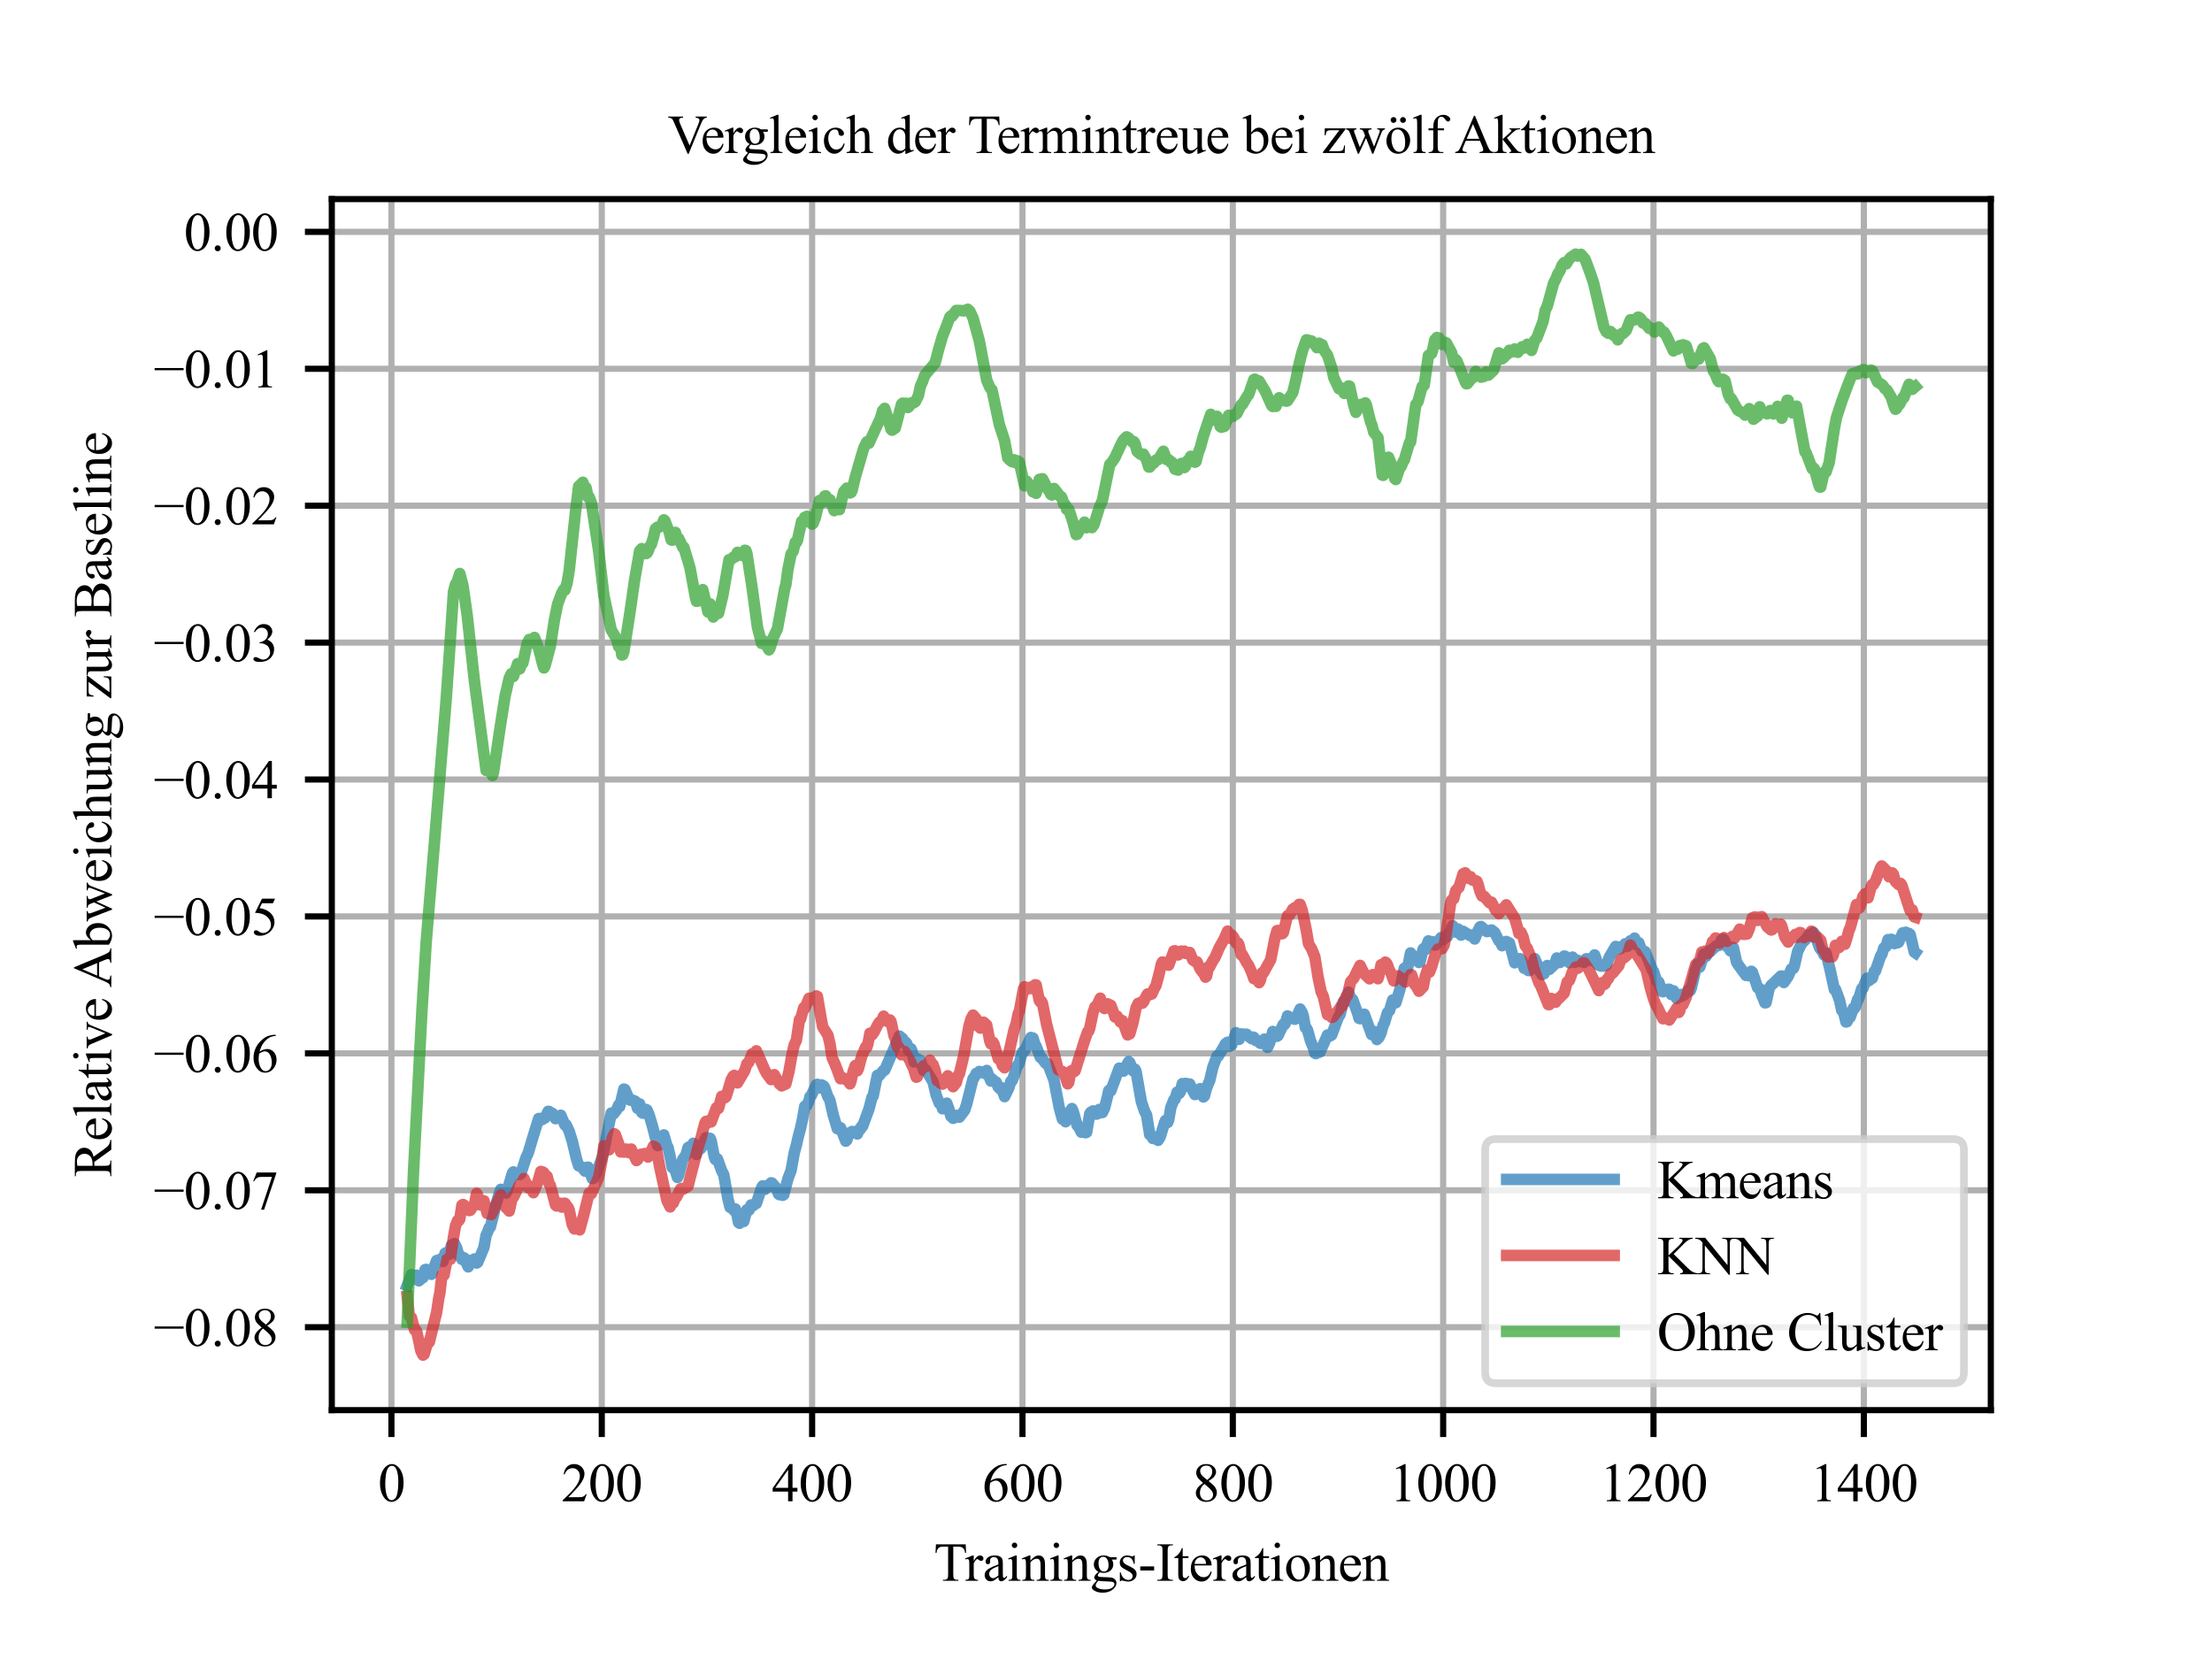 <?xml version="1.0" encoding="utf-8" standalone="no"?>
<!DOCTYPE svg PUBLIC "-//W3C//DTD SVG 1.1//EN"
  "http://www.w3.org/Graphics/SVG/1.1/DTD/svg11.dtd">
<svg xmlns:xlink="http://www.w3.org/1999/xlink" width="288pt" height="216pt" viewBox="0 0 288 216" xmlns="http://www.w3.org/2000/svg" version="1.1">
 <defs>
  <style type="text/css">*{stroke-linejoin: round; stroke-linecap: butt}</style>
 </defs>
 <g id="figure_1">
  <g id="patch_1">
   <path d="M 0 216 
L 288 216 
L 288 0 
L 0 0 
z
" style="fill: #ffffff"/>
  </g>
  <g id="axes_1">
   <g id="patch_2">
    <path d="M 43.2 183.6 
L 259.2 183.6 
L 259.2 25.92 
L 43.2 25.92 
z
" style="fill: #ffffff"/>
   </g>
   <g id="matplotlib.axis_1">
    <g id="xtick_1">
     <g id="line2d_1">
      <path d="M 50.964 183.6 
L 50.964 25.92 
" clip-path="url(#p4c693d9ab1)" style="fill: none; stroke: #b0b0b0; stroke-width: 0.8; stroke-linecap: square"/>
     </g>
     <g id="line2d_2">
      <defs>
       <path id="m83f9b59996" d="M 0 0 
L 0 3.5 
" style="stroke: #000000; stroke-width: 0.8"/>
      </defs>
      <g>
       <use xlink:href="#m83f9b59996" x="50.964" y="183.6" style="stroke: #000000; stroke-width: 0.8"/>
      </g>
     </g>
     <g id="text_1">
      <!-- 0 -->
      <g transform="translate(49.214 195.461) scale(0.07 -0.07)">
       <defs>
        <path id="TimesNewRomanPSMT-30" d="M 231 2094 
Q 231 2819 450 3342 
Q 669 3866 1031 4122 
Q 1313 4325 1613 4325 
Q 2100 4325 2488 3828 
Q 2972 3213 2972 2159 
Q 2972 1422 2759 906 
Q 2547 391 2217 158 
Q 1888 -75 1581 -75 
Q 975 -75 572 641 
Q 231 1244 231 2094 
z
M 844 2016 
Q 844 1141 1059 588 
Q 1238 122 1591 122 
Q 1759 122 1940 273 
Q 2122 425 2216 781 
Q 2359 1319 2359 2297 
Q 2359 3022 2209 3506 
Q 2097 3866 1919 4016 
Q 1791 4119 1609 4119 
Q 1397 4119 1231 3928 
Q 1006 3669 925 3112 
Q 844 2556 844 2016 
z
" transform="scale(0.016)"/>
       </defs>
       <use xlink:href="#TimesNewRomanPSMT-30"/>
      </g>
     </g>
    </g>
    <g id="xtick_2">
     <g id="line2d_3">
      <path d="M 78.351 183.6 
L 78.351 25.92 
" clip-path="url(#p4c693d9ab1)" style="fill: none; stroke: #b0b0b0; stroke-width: 0.8; stroke-linecap: square"/>
     </g>
     <g id="line2d_4">
      <g>
       <use xlink:href="#m83f9b59996" x="78.351" y="183.6" style="stroke: #000000; stroke-width: 0.8"/>
      </g>
     </g>
     <g id="text_2">
      <!-- 200 -->
      <g transform="translate(73.101 195.461) scale(0.07 -0.07)">
       <defs>
        <path id="TimesNewRomanPSMT-32" d="M 2934 816 
L 2638 0 
L 138 0 
L 138 116 
Q 1241 1122 1691 1759 
Q 2141 2397 2141 2925 
Q 2141 3328 1894 3587 
Q 1647 3847 1303 3847 
Q 991 3847 742 3664 
Q 494 3481 375 3128 
L 259 3128 
Q 338 3706 661 4015 
Q 984 4325 1469 4325 
Q 1984 4325 2329 3994 
Q 2675 3663 2675 3213 
Q 2675 2891 2525 2569 
Q 2294 2063 1775 1497 
Q 997 647 803 472 
L 1909 472 
Q 2247 472 2383 497 
Q 2519 522 2628 598 
Q 2738 675 2819 816 
L 2934 816 
z
" transform="scale(0.016)"/>
       </defs>
       <use xlink:href="#TimesNewRomanPSMT-32"/>
       <use xlink:href="#TimesNewRomanPSMT-30" x="50"/>
       <use xlink:href="#TimesNewRomanPSMT-30" x="100"/>
      </g>
     </g>
    </g>
    <g id="xtick_3">
     <g id="line2d_5">
      <path d="M 105.738 183.6 
L 105.738 25.92 
" clip-path="url(#p4c693d9ab1)" style="fill: none; stroke: #b0b0b0; stroke-width: 0.8; stroke-linecap: square"/>
     </g>
     <g id="line2d_6">
      <g>
       <use xlink:href="#m83f9b59996" x="105.738" y="183.6" style="stroke: #000000; stroke-width: 0.8"/>
      </g>
     </g>
     <g id="text_3">
      <!-- 400 -->
      <g transform="translate(100.488 195.461) scale(0.07 -0.07)">
       <defs>
        <path id="TimesNewRomanPSMT-34" d="M 2978 1563 
L 2978 1119 
L 2409 1119 
L 2409 0 
L 1894 0 
L 1894 1119 
L 100 1119 
L 100 1519 
L 2066 4325 
L 2409 4325 
L 2409 1563 
L 2978 1563 
z
M 1894 1563 
L 1894 3666 
L 406 1563 
L 1894 1563 
z
" transform="scale(0.016)"/>
       </defs>
       <use xlink:href="#TimesNewRomanPSMT-34"/>
       <use xlink:href="#TimesNewRomanPSMT-30" x="50"/>
       <use xlink:href="#TimesNewRomanPSMT-30" x="100"/>
      </g>
     </g>
    </g>
    <g id="xtick_4">
     <g id="line2d_7">
      <path d="M 133.125 183.6 
L 133.125 25.92 
" clip-path="url(#p4c693d9ab1)" style="fill: none; stroke: #b0b0b0; stroke-width: 0.8; stroke-linecap: square"/>
     </g>
     <g id="line2d_8">
      <g>
       <use xlink:href="#m83f9b59996" x="133.125" y="183.6" style="stroke: #000000; stroke-width: 0.8"/>
      </g>
     </g>
     <g id="text_4">
      <!-- 600 -->
      <g transform="translate(127.875 195.461) scale(0.07 -0.07)">
       <defs>
        <path id="TimesNewRomanPSMT-36" d="M 2869 4325 
L 2869 4209 
Q 2456 4169 2195 4045 
Q 1934 3922 1679 3669 
Q 1425 3416 1258 3105 
Q 1091 2794 978 2366 
Q 1428 2675 1881 2675 
Q 2316 2675 2634 2325 
Q 2953 1975 2953 1425 
Q 2953 894 2631 456 
Q 2244 -75 1606 -75 
Q 1172 -75 869 213 
Q 275 772 275 1663 
Q 275 2231 503 2743 
Q 731 3256 1154 3653 
Q 1578 4050 1965 4187 
Q 2353 4325 2688 4325 
L 2869 4325 
z
M 925 2138 
Q 869 1716 869 1456 
Q 869 1156 980 804 
Q 1091 453 1309 247 
Q 1469 100 1697 100 
Q 1969 100 2183 356 
Q 2397 613 2397 1088 
Q 2397 1622 2184 2012 
Q 1972 2403 1581 2403 
Q 1463 2403 1327 2353 
Q 1191 2303 925 2138 
z
" transform="scale(0.016)"/>
       </defs>
       <use xlink:href="#TimesNewRomanPSMT-36"/>
       <use xlink:href="#TimesNewRomanPSMT-30" x="50"/>
       <use xlink:href="#TimesNewRomanPSMT-30" x="100"/>
      </g>
     </g>
    </g>
    <g id="xtick_5">
     <g id="line2d_9">
      <path d="M 160.512 183.6 
L 160.512 25.92 
" clip-path="url(#p4c693d9ab1)" style="fill: none; stroke: #b0b0b0; stroke-width: 0.8; stroke-linecap: square"/>
     </g>
     <g id="line2d_10">
      <g>
       <use xlink:href="#m83f9b59996" x="160.512" y="183.6" style="stroke: #000000; stroke-width: 0.8"/>
      </g>
     </g>
     <g id="text_5">
      <!-- 800 -->
      <g transform="translate(155.262 195.461) scale(0.07 -0.07)">
       <defs>
        <path id="TimesNewRomanPSMT-38" d="M 1228 2134 
Q 725 2547 579 2797 
Q 434 3047 434 3316 
Q 434 3728 753 4026 
Q 1072 4325 1600 4325 
Q 2113 4325 2425 4047 
Q 2738 3769 2738 3413 
Q 2738 3175 2569 2928 
Q 2400 2681 1866 2347 
Q 2416 1922 2594 1678 
Q 2831 1359 2831 1006 
Q 2831 559 2490 242 
Q 2150 -75 1597 -75 
Q 994 -75 656 303 
Q 388 606 388 966 
Q 388 1247 577 1523 
Q 766 1800 1228 2134 
z
M 1719 2469 
Q 2094 2806 2194 3001 
Q 2294 3197 2294 3444 
Q 2294 3772 2109 3958 
Q 1925 4144 1606 4144 
Q 1288 4144 1088 3959 
Q 888 3775 888 3528 
Q 888 3366 970 3203 
Q 1053 3041 1206 2894 
L 1719 2469 
z
M 1375 2016 
Q 1116 1797 991 1539 
Q 866 1281 866 981 
Q 866 578 1086 336 
Q 1306 94 1647 94 
Q 1984 94 2187 284 
Q 2391 475 2391 747 
Q 2391 972 2272 1150 
Q 2050 1481 1375 2016 
z
" transform="scale(0.016)"/>
       </defs>
       <use xlink:href="#TimesNewRomanPSMT-38"/>
       <use xlink:href="#TimesNewRomanPSMT-30" x="50"/>
       <use xlink:href="#TimesNewRomanPSMT-30" x="100"/>
      </g>
     </g>
    </g>
    <g id="xtick_6">
     <g id="line2d_11">
      <path d="M 187.898 183.6 
L 187.898 25.92 
" clip-path="url(#p4c693d9ab1)" style="fill: none; stroke: #b0b0b0; stroke-width: 0.8; stroke-linecap: square"/>
     </g>
     <g id="line2d_12">
      <g>
       <use xlink:href="#m83f9b59996" x="187.898" y="183.6" style="stroke: #000000; stroke-width: 0.8"/>
      </g>
     </g>
     <g id="text_6">
      <!-- 1000 -->
      <g transform="translate(180.898 195.461) scale(0.07 -0.07)">
       <defs>
        <path id="TimesNewRomanPSMT-31" d="M 750 3822 
L 1781 4325 
L 1884 4325 
L 1884 747 
Q 1884 391 1914 303 
Q 1944 216 2037 169 
Q 2131 122 2419 116 
L 2419 0 
L 825 0 
L 825 116 
Q 1125 122 1212 167 
Q 1300 213 1334 289 
Q 1369 366 1369 747 
L 1369 3034 
Q 1369 3497 1338 3628 
Q 1316 3728 1258 3775 
Q 1200 3822 1119 3822 
Q 1003 3822 797 3725 
L 750 3822 
z
" transform="scale(0.016)"/>
       </defs>
       <use xlink:href="#TimesNewRomanPSMT-31"/>
       <use xlink:href="#TimesNewRomanPSMT-30" x="50"/>
       <use xlink:href="#TimesNewRomanPSMT-30" x="100"/>
       <use xlink:href="#TimesNewRomanPSMT-30" x="150"/>
      </g>
     </g>
    </g>
    <g id="xtick_7">
     <g id="line2d_13">
      <path d="M 215.285 183.6 
L 215.285 25.92 
" clip-path="url(#p4c693d9ab1)" style="fill: none; stroke: #b0b0b0; stroke-width: 0.8; stroke-linecap: square"/>
     </g>
     <g id="line2d_14">
      <g>
       <use xlink:href="#m83f9b59996" x="215.285" y="183.6" style="stroke: #000000; stroke-width: 0.8"/>
      </g>
     </g>
     <g id="text_7">
      <!-- 1200 -->
      <g transform="translate(208.285 195.461) scale(0.07 -0.07)">
       <use xlink:href="#TimesNewRomanPSMT-31"/>
       <use xlink:href="#TimesNewRomanPSMT-32" x="50"/>
       <use xlink:href="#TimesNewRomanPSMT-30" x="100"/>
       <use xlink:href="#TimesNewRomanPSMT-30" x="150"/>
      </g>
     </g>
    </g>
    <g id="xtick_8">
     <g id="line2d_15">
      <path d="M 242.672 183.6 
L 242.672 25.92 
" clip-path="url(#p4c693d9ab1)" style="fill: none; stroke: #b0b0b0; stroke-width: 0.8; stroke-linecap: square"/>
     </g>
     <g id="line2d_16">
      <g>
       <use xlink:href="#m83f9b59996" x="242.672" y="183.6" style="stroke: #000000; stroke-width: 0.8"/>
      </g>
     </g>
     <g id="text_8">
      <!-- 1400 -->
      <g transform="translate(235.672 195.461) scale(0.07 -0.07)">
       <use xlink:href="#TimesNewRomanPSMT-31"/>
       <use xlink:href="#TimesNewRomanPSMT-34" x="50"/>
       <use xlink:href="#TimesNewRomanPSMT-30" x="100"/>
       <use xlink:href="#TimesNewRomanPSMT-30" x="150"/>
      </g>
     </g>
    </g>
    <g id="text_9">
     <!-- Trainings-Iterationen -->
     <g transform="translate(121.585 205.819) scale(0.07 -0.07)">
      <defs>
       <path id="TimesNewRomanPSMT-54" d="M 3703 4238 
L 3750 3244 
L 3631 3244 
Q 3597 3506 3538 3619 
Q 3441 3800 3280 3886 
Q 3119 3972 2856 3972 
L 2259 3972 
L 2259 734 
Q 2259 344 2344 247 
Q 2463 116 2709 116 
L 2856 116 
L 2856 0 
L 1059 0 
L 1059 116 
L 1209 116 
Q 1478 116 1591 278 
Q 1659 378 1659 734 
L 1659 3972 
L 1150 3972 
Q 853 3972 728 3928 
Q 566 3869 450 3700 
Q 334 3531 313 3244 
L 194 3244 
L 244 4238 
L 3703 4238 
z
" transform="scale(0.016)"/>
       <path id="TimesNewRomanPSMT-72" d="M 1038 2947 
L 1038 2303 
Q 1397 2947 1775 2947 
Q 1947 2947 2059 2842 
Q 2172 2738 2172 2600 
Q 2172 2478 2090 2393 
Q 2009 2309 1897 2309 
Q 1788 2309 1652 2417 
Q 1516 2525 1450 2525 
Q 1394 2525 1328 2463 
Q 1188 2334 1038 2041 
L 1038 669 
Q 1038 431 1097 309 
Q 1138 225 1241 169 
Q 1344 113 1538 113 
L 1538 0 
L 72 0 
L 72 113 
Q 291 113 397 181 
Q 475 231 506 341 
Q 522 394 522 644 
L 522 1753 
Q 522 2253 501 2348 
Q 481 2444 426 2487 
Q 372 2531 291 2531 
Q 194 2531 72 2484 
L 41 2597 
L 906 2947 
L 1038 2947 
z
" transform="scale(0.016)"/>
       <path id="TimesNewRomanPSMT-61" d="M 1822 413 
Q 1381 72 1269 19 
Q 1100 -59 909 -59 
Q 613 -59 420 144 
Q 228 347 228 678 
Q 228 888 322 1041 
Q 450 1253 767 1440 
Q 1084 1628 1822 1897 
L 1822 2009 
Q 1822 2438 1686 2597 
Q 1550 2756 1291 2756 
Q 1094 2756 978 2650 
Q 859 2544 859 2406 
L 866 2225 
Q 866 2081 792 2003 
Q 719 1925 600 1925 
Q 484 1925 411 2006 
Q 338 2088 338 2228 
Q 338 2497 613 2722 
Q 888 2947 1384 2947 
Q 1766 2947 2009 2819 
Q 2194 2722 2281 2516 
Q 2338 2381 2338 1966 
L 2338 994 
Q 2338 584 2353 492 
Q 2369 400 2405 369 
Q 2441 338 2488 338 
Q 2538 338 2575 359 
Q 2641 400 2828 588 
L 2828 413 
Q 2478 -56 2159 -56 
Q 2006 -56 1915 50 
Q 1825 156 1822 413 
z
M 1822 616 
L 1822 1706 
Q 1350 1519 1213 1441 
Q 966 1303 859 1153 
Q 753 1003 753 825 
Q 753 600 887 451 
Q 1022 303 1197 303 
Q 1434 303 1822 616 
z
" transform="scale(0.016)"/>
       <path id="TimesNewRomanPSMT-69" d="M 928 4444 
Q 1059 4444 1151 4351 
Q 1244 4259 1244 4128 
Q 1244 3997 1151 3903 
Q 1059 3809 928 3809 
Q 797 3809 703 3903 
Q 609 3997 609 4128 
Q 609 4259 701 4351 
Q 794 4444 928 4444 
z
M 1188 2947 
L 1188 647 
Q 1188 378 1227 289 
Q 1266 200 1342 156 
Q 1419 113 1622 113 
L 1622 0 
L 231 0 
L 231 113 
Q 441 113 512 153 
Q 584 194 626 287 
Q 669 381 669 647 
L 669 1750 
Q 669 2216 641 2353 
Q 619 2453 572 2492 
Q 525 2531 444 2531 
Q 356 2531 231 2484 
L 188 2597 
L 1050 2947 
L 1188 2947 
z
" transform="scale(0.016)"/>
       <path id="TimesNewRomanPSMT-6e" d="M 1034 2341 
Q 1538 2947 1994 2947 
Q 2228 2947 2397 2830 
Q 2566 2713 2666 2444 
Q 2734 2256 2734 1869 
L 2734 647 
Q 2734 375 2778 278 
Q 2813 200 2889 156 
Q 2966 113 3172 113 
L 3172 0 
L 1756 0 
L 1756 113 
L 1816 113 
Q 2016 113 2095 173 
Q 2175 234 2206 353 
Q 2219 400 2219 647 
L 2219 1819 
Q 2219 2209 2117 2386 
Q 2016 2563 1775 2563 
Q 1403 2563 1034 2156 
L 1034 647 
Q 1034 356 1069 288 
Q 1113 197 1189 155 
Q 1266 113 1500 113 
L 1500 0 
L 84 0 
L 84 113 
L 147 113 
Q 366 113 442 223 
Q 519 334 519 647 
L 519 1709 
Q 519 2225 495 2337 
Q 472 2450 423 2490 
Q 375 2531 294 2531 
Q 206 2531 84 2484 
L 38 2597 
L 900 2947 
L 1034 2947 
L 1034 2341 
z
" transform="scale(0.016)"/>
       <path id="TimesNewRomanPSMT-67" d="M 966 1044 
Q 703 1172 562 1401 
Q 422 1631 422 1909 
Q 422 2334 742 2640 
Q 1063 2947 1563 2947 
Q 1972 2947 2272 2747 
L 2878 2747 
Q 3013 2747 3034 2739 
Q 3056 2731 3066 2713 
Q 3084 2684 3084 2613 
Q 3084 2531 3069 2500 
Q 3059 2484 3036 2475 
Q 3013 2466 2878 2466 
L 2506 2466 
Q 2681 2241 2681 1891 
Q 2681 1491 2375 1206 
Q 2069 922 1553 922 
Q 1341 922 1119 984 
Q 981 866 932 777 
Q 884 688 884 625 
Q 884 572 936 522 
Q 988 472 1138 450 
Q 1225 438 1575 428 
Q 2219 413 2409 384 
Q 2700 344 2873 169 
Q 3047 -6 3047 -263 
Q 3047 -616 2716 -925 
Q 2228 -1381 1444 -1381 
Q 841 -1381 425 -1109 
Q 191 -953 191 -784 
Q 191 -709 225 -634 
Q 278 -519 444 -313 
Q 466 -284 763 25 
Q 600 122 533 198 
Q 466 275 466 372 
Q 466 481 555 628 
Q 644 775 966 1044 
z
M 1509 2797 
Q 1278 2797 1122 2612 
Q 966 2428 966 2047 
Q 966 1553 1178 1281 
Q 1341 1075 1591 1075 
Q 1828 1075 1981 1253 
Q 2134 1431 2134 1813 
Q 2134 2309 1919 2591 
Q 1759 2797 1509 2797 
z
M 934 0 
Q 788 -159 713 -296 
Q 638 -434 638 -550 
Q 638 -700 819 -813 
Q 1131 -1006 1722 -1006 
Q 2284 -1006 2551 -807 
Q 2819 -609 2819 -384 
Q 2819 -222 2659 -153 
Q 2497 -84 2016 -72 
Q 1313 -53 934 0 
z
" transform="scale(0.016)"/>
       <path id="TimesNewRomanPSMT-73" d="M 2050 2947 
L 2050 1972 
L 1947 1972 
Q 1828 2431 1642 2597 
Q 1456 2763 1169 2763 
Q 950 2763 815 2647 
Q 681 2531 681 2391 
Q 681 2216 781 2091 
Q 878 1963 1175 1819 
L 1631 1597 
Q 2266 1288 2266 781 
Q 2266 391 1970 151 
Q 1675 -88 1309 -88 
Q 1047 -88 709 6 
Q 606 38 541 38 
Q 469 38 428 -44 
L 325 -44 
L 325 978 
L 428 978 
Q 516 541 762 319 
Q 1009 97 1316 97 
Q 1531 97 1667 223 
Q 1803 350 1803 528 
Q 1803 744 1651 891 
Q 1500 1038 1047 1263 
Q 594 1488 453 1669 
Q 313 1847 313 2119 
Q 313 2472 555 2709 
Q 797 2947 1181 2947 
Q 1350 2947 1591 2875 
Q 1750 2828 1803 2828 
Q 1853 2828 1881 2850 
Q 1909 2872 1947 2947 
L 2050 2947 
z
" transform="scale(0.016)"/>
       <path id="TimesNewRomanPSMT-2d" d="M 259 1672 
L 1875 1672 
L 1875 1200 
L 259 1200 
L 259 1672 
z
" transform="scale(0.016)"/>
       <path id="TimesNewRomanPSMT-49" d="M 1975 116 
L 1975 0 
L 159 0 
L 159 116 
L 309 116 
Q 572 116 691 269 
Q 766 369 766 750 
L 766 3488 
Q 766 3809 725 3913 
Q 694 3991 597 4047 
Q 459 4122 309 4122 
L 159 4122 
L 159 4238 
L 1975 4238 
L 1975 4122 
L 1822 4122 
Q 1563 4122 1444 3969 
Q 1366 3869 1366 3488 
L 1366 750 
Q 1366 428 1406 325 
Q 1438 247 1538 191 
Q 1672 116 1822 116 
L 1975 116 
z
" transform="scale(0.016)"/>
       <path id="TimesNewRomanPSMT-74" d="M 1031 3803 
L 1031 2863 
L 1700 2863 
L 1700 2644 
L 1031 2644 
L 1031 788 
Q 1031 509 1111 412 
Q 1191 316 1316 316 
Q 1419 316 1516 380 
Q 1613 444 1666 569 
L 1788 569 
Q 1678 263 1478 108 
Q 1278 -47 1066 -47 
Q 922 -47 784 33 
Q 647 113 581 261 
Q 516 409 516 719 
L 516 2644 
L 63 2644 
L 63 2747 
Q 234 2816 414 2980 
Q 594 3144 734 3369 
Q 806 3488 934 3803 
L 1031 3803 
z
" transform="scale(0.016)"/>
       <path id="TimesNewRomanPSMT-65" d="M 681 1784 
Q 678 1147 991 784 
Q 1303 422 1725 422 
Q 2006 422 2214 576 
Q 2422 731 2563 1106 
L 2659 1044 
Q 2594 616 2278 264 
Q 1963 -88 1488 -88 
Q 972 -88 605 314 
Q 238 716 238 1394 
Q 238 2128 614 2539 
Q 991 2950 1559 2950 
Q 2041 2950 2350 2633 
Q 2659 2316 2659 1784 
L 681 1784 
z
M 681 1966 
L 2006 1966 
Q 1991 2241 1941 2353 
Q 1863 2528 1708 2628 
Q 1553 2728 1384 2728 
Q 1125 2728 920 2526 
Q 716 2325 681 1966 
z
" transform="scale(0.016)"/>
       <path id="TimesNewRomanPSMT-6f" d="M 1600 2947 
Q 2250 2947 2644 2453 
Q 2978 2031 2978 1484 
Q 2978 1100 2793 706 
Q 2609 313 2286 112 
Q 1963 -88 1566 -88 
Q 919 -88 538 428 
Q 216 863 216 1403 
Q 216 1797 411 2186 
Q 606 2575 925 2761 
Q 1244 2947 1600 2947 
z
M 1503 2744 
Q 1338 2744 1170 2645 
Q 1003 2547 900 2300 
Q 797 2053 797 1666 
Q 797 1041 1045 587 
Q 1294 134 1700 134 
Q 2003 134 2200 384 
Q 2397 634 2397 1244 
Q 2397 2006 2069 2444 
Q 1847 2744 1503 2744 
z
" transform="scale(0.016)"/>
      </defs>
      <use xlink:href="#TimesNewRomanPSMT-54"/>
      <use xlink:href="#TimesNewRomanPSMT-72" x="57.584"/>
      <use xlink:href="#TimesNewRomanPSMT-61" x="90.885"/>
      <use xlink:href="#TimesNewRomanPSMT-69" x="135.27"/>
      <use xlink:href="#TimesNewRomanPSMT-6e" x="163.053"/>
      <use xlink:href="#TimesNewRomanPSMT-69" x="213.053"/>
      <use xlink:href="#TimesNewRomanPSMT-6e" x="240.836"/>
      <use xlink:href="#TimesNewRomanPSMT-67" x="290.836"/>
      <use xlink:href="#TimesNewRomanPSMT-73" x="340.836"/>
      <use xlink:href="#TimesNewRomanPSMT-2d" x="379.752"/>
      <use xlink:href="#TimesNewRomanPSMT-49" x="413.053"/>
      <use xlink:href="#TimesNewRomanPSMT-74" x="446.354"/>
      <use xlink:href="#TimesNewRomanPSMT-65" x="474.137"/>
      <use xlink:href="#TimesNewRomanPSMT-72" x="518.521"/>
      <use xlink:href="#TimesNewRomanPSMT-61" x="551.822"/>
      <use xlink:href="#TimesNewRomanPSMT-74" x="596.207"/>
      <use xlink:href="#TimesNewRomanPSMT-69" x="623.99"/>
      <use xlink:href="#TimesNewRomanPSMT-6f" x="651.773"/>
      <use xlink:href="#TimesNewRomanPSMT-6e" x="701.773"/>
      <use xlink:href="#TimesNewRomanPSMT-65" x="751.773"/>
      <use xlink:href="#TimesNewRomanPSMT-6e" x="796.158"/>
     </g>
    </g>
   </g>
   <g id="matplotlib.axis_2">
    <g id="ytick_1">
     <g id="line2d_17">
      <path d="M 43.2 172.801 
L 259.2 172.801 
" clip-path="url(#p4c693d9ab1)" style="fill: none; stroke: #b0b0b0; stroke-width: 0.8; stroke-linecap: square"/>
     </g>
     <g id="line2d_18">
      <defs>
       <path id="m24bc65d148" d="M 0 0 
L -3.5 0 
" style="stroke: #000000; stroke-width: 0.8"/>
      </defs>
      <g>
       <use xlink:href="#m24bc65d148" x="43.2" y="172.801" style="stroke: #000000; stroke-width: 0.8"/>
      </g>
     </g>
     <g id="text_10">
      <!-- −0.08 -->
      <g transform="translate(20.003 175.231) scale(0.07 -0.07)">
       <defs>
        <path id="TimesNewRomanPSMT-2212" d="M 3484 2000 
L 116 2000 
L 116 2256 
L 3484 2256 
L 3484 2000 
z
" transform="scale(0.016)"/>
        <path id="TimesNewRomanPSMT-2e" d="M 800 606 
Q 947 606 1047 504 
Q 1147 403 1147 259 
Q 1147 116 1045 14 
Q 944 -88 800 -88 
Q 656 -88 554 14 
Q 453 116 453 259 
Q 453 406 554 506 
Q 656 606 800 606 
z
" transform="scale(0.016)"/>
       </defs>
       <use xlink:href="#TimesNewRomanPSMT-2212"/>
       <use xlink:href="#TimesNewRomanPSMT-30" x="56.396"/>
       <use xlink:href="#TimesNewRomanPSMT-2e" x="106.396"/>
       <use xlink:href="#TimesNewRomanPSMT-30" x="131.396"/>
       <use xlink:href="#TimesNewRomanPSMT-38" x="181.396"/>
      </g>
     </g>
    </g>
    <g id="ytick_2">
     <g id="line2d_19">
      <path d="M 43.2 154.974 
L 259.2 154.974 
" clip-path="url(#p4c693d9ab1)" style="fill: none; stroke: #b0b0b0; stroke-width: 0.8; stroke-linecap: square"/>
     </g>
     <g id="line2d_20">
      <g>
       <use xlink:href="#m24bc65d148" x="43.2" y="154.974" style="stroke: #000000; stroke-width: 0.8"/>
      </g>
     </g>
     <g id="text_11">
      <!-- −0.07 -->
      <g transform="translate(20.003 157.404) scale(0.07 -0.07)">
       <defs>
        <path id="TimesNewRomanPSMT-37" d="M 644 4238 
L 2916 4238 
L 2916 4119 
L 1503 -88 
L 1153 -88 
L 2419 3728 
L 1253 3728 
Q 900 3728 750 3644 
Q 488 3500 328 3200 
L 238 3234 
L 644 4238 
z
" transform="scale(0.016)"/>
       </defs>
       <use xlink:href="#TimesNewRomanPSMT-2212"/>
       <use xlink:href="#TimesNewRomanPSMT-30" x="56.396"/>
       <use xlink:href="#TimesNewRomanPSMT-2e" x="106.396"/>
       <use xlink:href="#TimesNewRomanPSMT-30" x="131.396"/>
       <use xlink:href="#TimesNewRomanPSMT-37" x="181.396"/>
      </g>
     </g>
    </g>
    <g id="ytick_3">
     <g id="line2d_21">
      <path d="M 43.2 137.147 
L 259.2 137.147 
" clip-path="url(#p4c693d9ab1)" style="fill: none; stroke: #b0b0b0; stroke-width: 0.8; stroke-linecap: square"/>
     </g>
     <g id="line2d_22">
      <g>
       <use xlink:href="#m24bc65d148" x="43.2" y="137.147" style="stroke: #000000; stroke-width: 0.8"/>
      </g>
     </g>
     <g id="text_12">
      <!-- −0.06 -->
      <g transform="translate(20.003 139.578) scale(0.07 -0.07)">
       <use xlink:href="#TimesNewRomanPSMT-2212"/>
       <use xlink:href="#TimesNewRomanPSMT-30" x="56.396"/>
       <use xlink:href="#TimesNewRomanPSMT-2e" x="106.396"/>
       <use xlink:href="#TimesNewRomanPSMT-30" x="131.396"/>
       <use xlink:href="#TimesNewRomanPSMT-36" x="181.396"/>
      </g>
     </g>
    </g>
    <g id="ytick_4">
     <g id="line2d_23">
      <path d="M 43.2 119.32 
L 259.2 119.32 
" clip-path="url(#p4c693d9ab1)" style="fill: none; stroke: #b0b0b0; stroke-width: 0.8; stroke-linecap: square"/>
     </g>
     <g id="line2d_24">
      <g>
       <use xlink:href="#m24bc65d148" x="43.2" y="119.32" style="stroke: #000000; stroke-width: 0.8"/>
      </g>
     </g>
     <g id="text_13">
      <!-- −0.05 -->
      <g transform="translate(20.003 121.751) scale(0.07 -0.07)">
       <defs>
        <path id="TimesNewRomanPSMT-35" d="M 2778 4238 
L 2534 3706 
L 1259 3706 
L 981 3138 
Q 1809 3016 2294 2522 
Q 2709 2097 2709 1522 
Q 2709 1188 2573 903 
Q 2438 619 2231 419 
Q 2025 219 1772 97 
Q 1413 -75 1034 -75 
Q 653 -75 479 54 
Q 306 184 306 341 
Q 306 428 378 495 
Q 450 563 559 563 
Q 641 563 702 538 
Q 763 513 909 409 
Q 1144 247 1384 247 
Q 1750 247 2026 523 
Q 2303 800 2303 1197 
Q 2303 1581 2056 1914 
Q 1809 2247 1375 2428 
Q 1034 2569 447 2591 
L 1259 4238 
L 2778 4238 
z
" transform="scale(0.016)"/>
       </defs>
       <use xlink:href="#TimesNewRomanPSMT-2212"/>
       <use xlink:href="#TimesNewRomanPSMT-30" x="56.396"/>
       <use xlink:href="#TimesNewRomanPSMT-2e" x="106.396"/>
       <use xlink:href="#TimesNewRomanPSMT-30" x="131.396"/>
       <use xlink:href="#TimesNewRomanPSMT-35" x="181.396"/>
      </g>
     </g>
    </g>
    <g id="ytick_5">
     <g id="line2d_25">
      <path d="M 43.2 101.494 
L 259.2 101.494 
" clip-path="url(#p4c693d9ab1)" style="fill: none; stroke: #b0b0b0; stroke-width: 0.8; stroke-linecap: square"/>
     </g>
     <g id="line2d_26">
      <g>
       <use xlink:href="#m24bc65d148" x="43.2" y="101.494" style="stroke: #000000; stroke-width: 0.8"/>
      </g>
     </g>
     <g id="text_14">
      <!-- −0.04 -->
      <g transform="translate(20.003 103.924) scale(0.07 -0.07)">
       <use xlink:href="#TimesNewRomanPSMT-2212"/>
       <use xlink:href="#TimesNewRomanPSMT-30" x="56.396"/>
       <use xlink:href="#TimesNewRomanPSMT-2e" x="106.396"/>
       <use xlink:href="#TimesNewRomanPSMT-30" x="131.396"/>
       <use xlink:href="#TimesNewRomanPSMT-34" x="181.396"/>
      </g>
     </g>
    </g>
    <g id="ytick_6">
     <g id="line2d_27">
      <path d="M 43.2 83.667 
L 259.2 83.667 
" clip-path="url(#p4c693d9ab1)" style="fill: none; stroke: #b0b0b0; stroke-width: 0.8; stroke-linecap: square"/>
     </g>
     <g id="line2d_28">
      <g>
       <use xlink:href="#m24bc65d148" x="43.2" y="83.667" style="stroke: #000000; stroke-width: 0.8"/>
      </g>
     </g>
     <g id="text_15">
      <!-- −0.03 -->
      <g transform="translate(20.003 86.097) scale(0.07 -0.07)">
       <defs>
        <path id="TimesNewRomanPSMT-33" d="M 325 3431 
Q 506 3859 782 4092 
Q 1059 4325 1472 4325 
Q 1981 4325 2253 3994 
Q 2459 3747 2459 3466 
Q 2459 3003 1878 2509 
Q 2269 2356 2469 2072 
Q 2669 1788 2669 1403 
Q 2669 853 2319 450 
Q 1863 -75 997 -75 
Q 569 -75 414 31 
Q 259 138 259 259 
Q 259 350 332 419 
Q 406 488 509 488 
Q 588 488 669 463 
Q 722 447 909 348 
Q 1097 250 1169 231 
Q 1284 197 1416 197 
Q 1734 197 1970 444 
Q 2206 691 2206 1028 
Q 2206 1275 2097 1509 
Q 2016 1684 1919 1775 
Q 1784 1900 1550 2001 
Q 1316 2103 1072 2103 
L 972 2103 
L 972 2197 
Q 1219 2228 1467 2375 
Q 1716 2522 1828 2728 
Q 1941 2934 1941 3181 
Q 1941 3503 1739 3701 
Q 1538 3900 1238 3900 
Q 753 3900 428 3381 
L 325 3431 
z
" transform="scale(0.016)"/>
       </defs>
       <use xlink:href="#TimesNewRomanPSMT-2212"/>
       <use xlink:href="#TimesNewRomanPSMT-30" x="56.396"/>
       <use xlink:href="#TimesNewRomanPSMT-2e" x="106.396"/>
       <use xlink:href="#TimesNewRomanPSMT-30" x="131.396"/>
       <use xlink:href="#TimesNewRomanPSMT-33" x="181.396"/>
      </g>
     </g>
    </g>
    <g id="ytick_7">
     <g id="line2d_29">
      <path d="M 43.2 65.84 
L 259.2 65.84 
" clip-path="url(#p4c693d9ab1)" style="fill: none; stroke: #b0b0b0; stroke-width: 0.8; stroke-linecap: square"/>
     </g>
     <g id="line2d_30">
      <g>
       <use xlink:href="#m24bc65d148" x="43.2" y="65.84" style="stroke: #000000; stroke-width: 0.8"/>
      </g>
     </g>
     <g id="text_16">
      <!-- −0.02 -->
      <g transform="translate(20.003 68.271) scale(0.07 -0.07)">
       <use xlink:href="#TimesNewRomanPSMT-2212"/>
       <use xlink:href="#TimesNewRomanPSMT-30" x="56.396"/>
       <use xlink:href="#TimesNewRomanPSMT-2e" x="106.396"/>
       <use xlink:href="#TimesNewRomanPSMT-30" x="131.396"/>
       <use xlink:href="#TimesNewRomanPSMT-32" x="181.396"/>
      </g>
     </g>
    </g>
    <g id="ytick_8">
     <g id="line2d_31">
      <path d="M 43.2 48.014 
L 259.2 48.014 
" clip-path="url(#p4c693d9ab1)" style="fill: none; stroke: #b0b0b0; stroke-width: 0.8; stroke-linecap: square"/>
     </g>
     <g id="line2d_32">
      <g>
       <use xlink:href="#m24bc65d148" x="43.2" y="48.014" style="stroke: #000000; stroke-width: 0.8"/>
      </g>
     </g>
     <g id="text_17">
      <!-- −0.01 -->
      <g transform="translate(20.003 50.444) scale(0.07 -0.07)">
       <use xlink:href="#TimesNewRomanPSMT-2212"/>
       <use xlink:href="#TimesNewRomanPSMT-30" x="56.396"/>
       <use xlink:href="#TimesNewRomanPSMT-2e" x="106.396"/>
       <use xlink:href="#TimesNewRomanPSMT-30" x="131.396"/>
       <use xlink:href="#TimesNewRomanPSMT-31" x="181.396"/>
      </g>
     </g>
    </g>
    <g id="ytick_9">
     <g id="line2d_33">
      <path d="M 43.2 30.187 
L 259.2 30.187 
" clip-path="url(#p4c693d9ab1)" style="fill: none; stroke: #b0b0b0; stroke-width: 0.8; stroke-linecap: square"/>
     </g>
     <g id="line2d_34">
      <g>
       <use xlink:href="#m24bc65d148" x="43.2" y="30.187" style="stroke: #000000; stroke-width: 0.8"/>
      </g>
     </g>
     <g id="text_18">
      <!-- 0.00 -->
      <g transform="translate(23.95 32.617) scale(0.07 -0.07)">
       <use xlink:href="#TimesNewRomanPSMT-30"/>
       <use xlink:href="#TimesNewRomanPSMT-2e" x="50"/>
       <use xlink:href="#TimesNewRomanPSMT-30" x="75"/>
       <use xlink:href="#TimesNewRomanPSMT-30" x="125"/>
      </g>
     </g>
    </g>
    <g id="text_19">
     <!-- Relative Abweichung zur Baseline -->
     <g transform="translate(14.492 153.262) rotate(-90) scale(0.07 -0.07)">
      <defs>
       <path id="TimesNewRomanPSMT-52" d="M 4325 0 
L 3194 0 
L 1759 1981 
Q 1600 1975 1500 1975 
Q 1459 1975 1412 1976 
Q 1366 1978 1316 1981 
L 1316 750 
Q 1316 350 1403 253 
Q 1522 116 1759 116 
L 1925 116 
L 1925 0 
L 109 0 
L 109 116 
L 269 116 
Q 538 116 653 291 
Q 719 388 719 750 
L 719 3488 
Q 719 3888 631 3984 
Q 509 4122 269 4122 
L 109 4122 
L 109 4238 
L 1653 4238 
Q 2328 4238 2648 4139 
Q 2969 4041 3192 3777 
Q 3416 3513 3416 3147 
Q 3416 2756 3161 2468 
Q 2906 2181 2372 2063 
L 3247 847 
Q 3547 428 3762 290 
Q 3978 153 4325 116 
L 4325 0 
z
M 1316 2178 
Q 1375 2178 1419 2176 
Q 1463 2175 1491 2175 
Q 2097 2175 2405 2437 
Q 2713 2700 2713 3106 
Q 2713 3503 2464 3751 
Q 2216 4000 1806 4000 
Q 1625 4000 1316 3941 
L 1316 2178 
z
" transform="scale(0.016)"/>
       <path id="TimesNewRomanPSMT-6c" d="M 1184 4444 
L 1184 647 
Q 1184 378 1223 290 
Q 1263 203 1344 158 
Q 1425 113 1647 113 
L 1647 0 
L 244 0 
L 244 113 
Q 441 113 512 153 
Q 584 194 625 287 
Q 666 381 666 647 
L 666 3247 
Q 666 3731 644 3842 
Q 622 3953 573 3993 
Q 525 4034 450 4034 
Q 369 4034 244 3984 
L 191 4094 
L 1044 4444 
L 1184 4444 
z
" transform="scale(0.016)"/>
       <path id="TimesNewRomanPSMT-76" d="M 53 2863 
L 1400 2863 
L 1400 2747 
L 1313 2747 
Q 1191 2747 1127 2687 
Q 1063 2628 1063 2528 
Q 1063 2419 1128 2269 
L 1794 688 
L 2463 2328 
Q 2534 2503 2534 2594 
Q 2534 2638 2509 2666 
Q 2475 2713 2422 2730 
Q 2369 2747 2206 2747 
L 2206 2863 
L 3141 2863 
L 3141 2747 
Q 2978 2734 2916 2681 
Q 2806 2588 2719 2369 
L 1703 -88 
L 1575 -88 
L 553 2328 
Q 484 2497 421 2570 
Q 359 2644 263 2694 
Q 209 2722 53 2747 
L 53 2863 
z
" transform="scale(0.016)"/>
       <path id="TimesNewRomanPSMT-20" transform="scale(0.016)"/>
       <path id="TimesNewRomanPSMT-41" d="M 2928 1419 
L 1288 1419 
L 1000 750 
Q 894 503 894 381 
Q 894 284 986 211 
Q 1078 138 1384 116 
L 1384 0 
L 50 0 
L 50 116 
Q 316 163 394 238 
Q 553 388 747 847 
L 2238 4334 
L 2347 4334 
L 3822 809 
Q 4000 384 4145 257 
Q 4291 131 4550 116 
L 4550 0 
L 2878 0 
L 2878 116 
Q 3131 128 3220 200 
Q 3309 272 3309 375 
Q 3309 513 3184 809 
L 2928 1419 
z
M 2841 1650 
L 2122 3363 
L 1384 1650 
L 2841 1650 
z
" transform="scale(0.016)"/>
       <path id="TimesNewRomanPSMT-62" d="M 984 2369 
Q 1400 2947 1881 2947 
Q 2322 2947 2650 2570 
Q 2978 2194 2978 1541 
Q 2978 778 2472 313 
Q 2038 -88 1503 -88 
Q 1253 -88 995 3 
Q 738 94 469 275 
L 469 3241 
Q 469 3728 445 3840 
Q 422 3953 372 3993 
Q 322 4034 247 4034 
Q 159 4034 28 3984 
L -16 4094 
L 844 4444 
L 984 4444 
L 984 2369 
z
M 984 2169 
L 984 456 
Q 1144 300 1314 220 
Q 1484 141 1663 141 
Q 1947 141 2192 453 
Q 2438 766 2438 1363 
Q 2438 1913 2192 2208 
Q 1947 2503 1634 2503 
Q 1469 2503 1303 2419 
Q 1178 2356 984 2169 
z
" transform="scale(0.016)"/>
       <path id="TimesNewRomanPSMT-77" d="M 41 2863 
L 1241 2863 
L 1241 2747 
Q 1075 2734 1023 2687 
Q 972 2641 972 2553 
Q 972 2456 1025 2319 
L 1638 672 
L 2253 2013 
L 2091 2434 
Q 2016 2622 1894 2694 
Q 1825 2738 1638 2747 
L 1638 2863 
L 3000 2863 
L 3000 2747 
Q 2775 2738 2681 2666 
Q 2619 2616 2619 2506 
Q 2619 2444 2644 2378 
L 3294 734 
L 3897 2319 
Q 3959 2488 3959 2588 
Q 3959 2647 3898 2694 
Q 3838 2741 3659 2747 
L 3659 2863 
L 4563 2863 
L 4563 2747 
Q 4291 2706 4163 2378 
L 3206 -88 
L 3078 -88 
L 2363 1741 
L 1528 -88 
L 1413 -88 
L 494 2319 
Q 403 2547 315 2626 
Q 228 2706 41 2747 
L 41 2863 
z
" transform="scale(0.016)"/>
       <path id="TimesNewRomanPSMT-63" d="M 2631 1088 
Q 2516 522 2178 217 
Q 1841 -88 1431 -88 
Q 944 -88 581 321 
Q 219 731 219 1428 
Q 219 2103 620 2525 
Q 1022 2947 1584 2947 
Q 2006 2947 2278 2723 
Q 2550 2500 2550 2259 
Q 2550 2141 2473 2067 
Q 2397 1994 2259 1994 
Q 2075 1994 1981 2113 
Q 1928 2178 1911 2362 
Q 1894 2547 1784 2644 
Q 1675 2738 1481 2738 
Q 1169 2738 978 2506 
Q 725 2200 725 1697 
Q 725 1184 976 792 
Q 1228 400 1656 400 
Q 1963 400 2206 609 
Q 2378 753 2541 1131 
L 2631 1088 
z
" transform="scale(0.016)"/>
       <path id="TimesNewRomanPSMT-68" d="M 1041 4444 
L 1041 2350 
Q 1388 2731 1591 2839 
Q 1794 2947 1997 2947 
Q 2241 2947 2416 2812 
Q 2591 2678 2675 2391 
Q 2734 2191 2734 1659 
L 2734 647 
Q 2734 375 2778 275 
Q 2809 200 2884 156 
Q 2959 113 3159 113 
L 3159 0 
L 1753 0 
L 1753 113 
L 1819 113 
Q 2019 113 2097 173 
Q 2175 234 2206 353 
Q 2216 403 2216 647 
L 2216 1659 
Q 2216 2128 2167 2275 
Q 2119 2422 2012 2495 
Q 1906 2569 1756 2569 
Q 1603 2569 1437 2487 
Q 1272 2406 1041 2159 
L 1041 647 
Q 1041 353 1073 281 
Q 1106 209 1195 161 
Q 1284 113 1503 113 
L 1503 0 
L 84 0 
L 84 113 
Q 275 113 384 172 
Q 447 203 484 290 
Q 522 378 522 647 
L 522 3238 
Q 522 3728 498 3840 
Q 475 3953 426 3993 
Q 378 4034 297 4034 
Q 231 4034 84 3984 
L 41 4094 
L 897 4444 
L 1041 4444 
z
" transform="scale(0.016)"/>
       <path id="TimesNewRomanPSMT-75" d="M 2709 2863 
L 2709 1128 
Q 2709 631 2732 520 
Q 2756 409 2807 365 
Q 2859 322 2928 322 
Q 3025 322 3147 375 
L 3191 266 
L 2334 -88 
L 2194 -88 
L 2194 519 
Q 1825 119 1631 15 
Q 1438 -88 1222 -88 
Q 981 -88 804 51 
Q 628 191 559 409 
Q 491 628 491 1028 
L 491 2306 
Q 491 2509 447 2587 
Q 403 2666 317 2708 
Q 231 2750 6 2747 
L 6 2863 
L 1009 2863 
L 1009 947 
Q 1009 547 1148 422 
Q 1288 297 1484 297 
Q 1619 297 1789 381 
Q 1959 466 2194 703 
L 2194 2325 
Q 2194 2569 2105 2655 
Q 2016 2741 1734 2747 
L 1734 2863 
L 2709 2863 
z
" transform="scale(0.016)"/>
       <path id="TimesNewRomanPSMT-7a" d="M 2688 878 
L 2653 0 
L 128 0 
L 128 113 
L 2028 2644 
L 1091 2644 
Q 788 2644 694 2605 
Q 600 2566 541 2456 
Q 456 2300 444 2069 
L 319 2069 
L 338 2863 
L 2738 2863 
L 2738 2747 
L 819 209 
L 1863 209 
Q 2191 209 2308 264 
Q 2425 319 2497 456 
Q 2547 556 2581 878 
L 2688 878 
z
" transform="scale(0.016)"/>
       <path id="TimesNewRomanPSMT-42" d="M 2956 2163 
Q 3397 2069 3616 1863 
Q 3919 1575 3919 1159 
Q 3919 844 3719 555 
Q 3519 266 3170 133 
Q 2822 0 2106 0 
L 106 0 
L 106 116 
L 266 116 
Q 531 116 647 284 
Q 719 394 719 750 
L 719 3488 
Q 719 3881 628 3984 
Q 506 4122 266 4122 
L 106 4122 
L 106 4238 
L 1938 4238 
Q 2450 4238 2759 4163 
Q 3228 4050 3475 3764 
Q 3722 3478 3722 3106 
Q 3722 2788 3528 2536 
Q 3334 2284 2956 2163 
z
M 1319 2331 
Q 1434 2309 1582 2298 
Q 1731 2288 1909 2288 
Q 2366 2288 2595 2386 
Q 2825 2484 2947 2687 
Q 3069 2891 3069 3131 
Q 3069 3503 2766 3765 
Q 2463 4028 1881 4028 
Q 1569 4028 1319 3959 
L 1319 2331 
z
M 1319 306 
Q 1681 222 2034 222 
Q 2600 222 2897 476 
Q 3194 731 3194 1106 
Q 3194 1353 3059 1581 
Q 2925 1809 2622 1940 
Q 2319 2072 1872 2072 
Q 1678 2072 1540 2065 
Q 1403 2059 1319 2044 
L 1319 306 
z
" transform="scale(0.016)"/>
      </defs>
      <use xlink:href="#TimesNewRomanPSMT-52"/>
      <use xlink:href="#TimesNewRomanPSMT-65" x="66.699"/>
      <use xlink:href="#TimesNewRomanPSMT-6c" x="111.084"/>
      <use xlink:href="#TimesNewRomanPSMT-61" x="138.867"/>
      <use xlink:href="#TimesNewRomanPSMT-74" x="183.252"/>
      <use xlink:href="#TimesNewRomanPSMT-69" x="211.035"/>
      <use xlink:href="#TimesNewRomanPSMT-76" x="238.818"/>
      <use xlink:href="#TimesNewRomanPSMT-65" x="288.818"/>
      <use xlink:href="#TimesNewRomanPSMT-20" x="333.203"/>
      <use xlink:href="#TimesNewRomanPSMT-41" x="352.703"/>
      <use xlink:href="#TimesNewRomanPSMT-62" x="424.92"/>
      <use xlink:href="#TimesNewRomanPSMT-77" x="474.92"/>
      <use xlink:href="#TimesNewRomanPSMT-65" x="547.137"/>
      <use xlink:href="#TimesNewRomanPSMT-69" x="591.521"/>
      <use xlink:href="#TimesNewRomanPSMT-63" x="619.305"/>
      <use xlink:href="#TimesNewRomanPSMT-68" x="663.689"/>
      <use xlink:href="#TimesNewRomanPSMT-75" x="713.689"/>
      <use xlink:href="#TimesNewRomanPSMT-6e" x="763.689"/>
      <use xlink:href="#TimesNewRomanPSMT-67" x="813.689"/>
      <use xlink:href="#TimesNewRomanPSMT-20" x="863.689"/>
      <use xlink:href="#TimesNewRomanPSMT-7a" x="888.689"/>
      <use xlink:href="#TimesNewRomanPSMT-75" x="933.074"/>
      <use xlink:href="#TimesNewRomanPSMT-72" x="983.074"/>
      <use xlink:href="#TimesNewRomanPSMT-20" x="1016.375"/>
      <use xlink:href="#TimesNewRomanPSMT-42" x="1041.375"/>
      <use xlink:href="#TimesNewRomanPSMT-61" x="1108.074"/>
      <use xlink:href="#TimesNewRomanPSMT-73" x="1152.459"/>
      <use xlink:href="#TimesNewRomanPSMT-65" x="1191.375"/>
      <use xlink:href="#TimesNewRomanPSMT-6c" x="1235.76"/>
      <use xlink:href="#TimesNewRomanPSMT-69" x="1263.543"/>
      <use xlink:href="#TimesNewRomanPSMT-6e" x="1291.326"/>
      <use xlink:href="#TimesNewRomanPSMT-65" x="1341.326"/>
     </g>
    </g>
   </g>
   <g id="line2d_35">
    <path d="M 53.018 167.375 
L 53.566 165.959 
L 53.84 166.163 
L 54.251 166.036 
L 54.524 166.765 
L 54.798 166.531 
L 54.935 166.287 
L 55.072 166.343 
L 55.209 166.004 
L 55.346 165.309 
L 55.483 165.273 
L 55.62 165.577 
L 55.757 165.531 
L 56.168 165.916 
L 56.852 164.116 
L 57.263 164.069 
L 57.4 163.904 
L 57.674 164.245 
L 57.948 163.174 
L 58.222 163.04 
L 58.496 163.302 
L 58.769 162.136 
L 59.18 161.906 
L 59.454 162.451 
L 59.728 163.473 
L 59.865 163.443 
L 60.139 163.966 
L 60.413 163.762 
L 60.96 164.946 
L 61.234 164.138 
L 61.371 164.076 
L 61.508 164.176 
L 61.645 164.111 
L 61.782 163.916 
L 62.056 164.448 
L 62.193 164.359 
L 62.741 163.055 
L 63.014 162.396 
L 63.288 160.828 
L 63.425 160.552 
L 63.699 159.841 
L 63.836 159.772 
L 64.247 158.195 
L 64.521 156.99 
L 64.931 155.622 
L 65.205 154.846 
L 65.753 155.259 
L 65.89 155.336 
L 66.027 155.078 
L 66.712 152.746 
L 66.849 152.58 
L 67.122 152.941 
L 67.533 152.878 
L 67.67 152.918 
L 67.807 152.831 
L 68.492 150.7 
L 68.766 150.132 
L 69.313 148.299 
L 69.587 147.403 
L 70.135 145.631 
L 70.409 145.628 
L 70.546 145.783 
L 70.82 145.618 
L 70.957 145.55 
L 71.367 144.695 
L 71.504 144.719 
L 71.778 144.95 
L 71.915 144.948 
L 72.189 145.258 
L 72.326 145.653 
L 72.6 145.301 
L 72.737 145.552 
L 73.011 145.203 
L 73.558 146.478 
L 73.695 146.427 
L 74.106 147.287 
L 74.517 148.624 
L 75.065 150.912 
L 75.338 151.782 
L 75.749 151.938 
L 76.16 152.478 
L 76.297 152.428 
L 76.434 151.983 
L 76.571 151.963 
L 77.119 153.461 
L 77.256 153.429 
L 77.529 152.805 
L 77.666 152.703 
L 78.488 150.462 
L 79.583 144.92 
L 79.72 145.086 
L 79.857 145.048 
L 80.268 144.553 
L 80.542 143.879 
L 80.679 144.082 
L 81.09 142.389 
L 81.227 141.799 
L 81.364 141.85 
L 81.911 143.115 
L 82.048 143.243 
L 82.322 143.225 
L 82.733 143.398 
L 83.007 144.301 
L 83.281 143.722 
L 83.555 144.835 
L 83.691 144.937 
L 84.102 144.447 
L 84.239 144.517 
L 84.513 145.166 
L 84.924 146.531 
L 85.472 148.655 
L 85.609 149.141 
L 85.745 149.129 
L 86.156 148.484 
L 86.43 147.762 
L 86.841 149.192 
L 86.978 149.394 
L 87.252 150.599 
L 87.526 152.013 
L 87.663 151.935 
L 87.936 152.437 
L 88.21 153.305 
L 88.347 153.02 
L 88.895 150.944 
L 89.306 150.389 
L 89.58 149.419 
L 89.717 149.326 
L 89.99 149.318 
L 90.264 148.857 
L 90.401 149.15 
L 90.675 150.304 
L 90.949 149.457 
L 91.086 149.443 
L 91.223 149.565 
L 91.36 149.38 
L 91.907 148.129 
L 92.044 148.137 
L 92.181 148.476 
L 92.318 148.493 
L 92.455 148.213 
L 92.592 148.533 
L 93.003 150.633 
L 93.14 150.966 
L 93.277 150.816 
L 93.414 150.899 
L 93.962 152.432 
L 94.235 152.948 
L 94.783 156.107 
L 95.057 157.198 
L 95.194 157.183 
L 95.605 157.632 
L 95.742 157.402 
L 95.879 157.755 
L 96.152 159.167 
L 96.289 159.27 
L 96.563 158.574 
L 96.837 159.03 
L 97.248 157.498 
L 97.522 157.562 
L 97.796 156.884 
L 97.933 157.021 
L 98.07 156.973 
L 98.343 156.687 
L 98.48 156.684 
L 99.165 154.627 
L 99.302 154.4 
L 99.576 154.856 
L 99.85 154.36 
L 99.987 154.507 
L 100.124 154.487 
L 100.397 154.001 
L 100.534 154.047 
L 100.945 154.544 
L 101.082 154.656 
L 101.356 155.455 
L 101.493 155.554 
L 101.767 155.265 
L 101.904 155.63 
L 102.041 155.553 
L 102.588 153.472 
L 102.999 152.382 
L 103.41 150.101 
L 103.684 149.099 
L 103.958 147.901 
L 104.232 146.887 
L 104.505 145.632 
L 104.779 144.044 
L 105.053 143.932 
L 105.327 143.317 
L 105.464 142.768 
L 105.601 142.697 
L 106.286 141.245 
L 106.423 141.178 
L 106.696 141.646 
L 106.97 141.252 
L 107.244 141.404 
L 107.381 141.625 
L 107.792 142.809 
L 107.929 142.982 
L 108.066 143.333 
L 108.477 145.146 
L 109.024 146.959 
L 109.298 146.837 
L 109.435 146.826 
L 110.12 148.58 
L 110.257 148.438 
L 110.531 147.52 
L 110.667 147.63 
L 110.804 147.582 
L 110.941 147.319 
L 111.215 147.383 
L 111.352 147.344 
L 111.626 147.643 
L 111.9 147.036 
L 112.037 147.006 
L 112.174 146.658 
L 112.311 146.63 
L 113.132 144.406 
L 113.543 142.84 
L 113.68 142.726 
L 114.228 140.014 
L 114.365 140.166 
L 115.049 139.341 
L 115.186 139.339 
L 117.103 134.894 
L 117.514 135.216 
L 117.788 135.845 
L 117.925 135.7 
L 118.062 135.878 
L 118.336 136.795 
L 118.61 136.543 
L 118.747 136.86 
L 119.02 138.266 
L 119.294 138.191 
L 119.431 137.841 
L 119.568 137.931 
L 119.705 138.217 
L 119.842 138.049 
L 120.253 139.362 
L 120.527 139.262 
L 121.485 140.874 
L 121.896 142.606 
L 122.307 143.65 
L 122.444 143.686 
L 122.581 143.868 
L 122.718 144.36 
L 122.992 144.324 
L 123.265 143.628 
L 123.539 144.363 
L 123.813 145.354 
L 123.95 145.25 
L 124.087 145.603 
L 124.224 145.559 
L 124.498 145.226 
L 124.772 145.384 
L 124.909 145.453 
L 125.593 144.561 
L 125.867 143.736 
L 126.689 140.442 
L 126.826 140.319 
L 127.1 139.764 
L 127.237 139.811 
L 127.51 139.504 
L 127.784 139.576 
L 128.058 139.663 
L 128.195 139.754 
L 128.469 139.372 
L 129.017 140.752 
L 129.154 140.467 
L 129.564 140.86 
L 129.701 140.889 
L 129.975 141.538 
L 130.249 141.804 
L 130.386 141.613 
L 130.797 142.78 
L 131.345 141.646 
L 131.618 140.778 
L 131.755 140.728 
L 132.029 140.053 
L 132.44 138.743 
L 132.577 138.67 
L 132.714 138.359 
L 133.125 136.971 
L 133.399 136.826 
L 134.22 135.077 
L 134.494 135.153 
L 134.768 136.044 
L 134.905 136.205 
L 135.453 137.672 
L 135.59 137.709 
L 136.137 138.441 
L 136.411 138.498 
L 137.233 140.644 
L 137.917 144.235 
L 138.328 145.718 
L 138.602 145.788 
L 138.739 146.052 
L 138.876 145.86 
L 139.15 144.949 
L 139.561 144.332 
L 139.698 144.609 
L 140.245 146.529 
L 140.382 146.602 
L 140.793 147.417 
L 141.067 147.349 
L 141.341 147.481 
L 141.478 147.422 
L 141.888 145.002 
L 142.025 144.805 
L 142.162 144.841 
L 142.299 144.646 
L 142.436 144.653 
L 142.71 145.057 
L 142.847 145.037 
L 143.121 144.45 
L 143.258 144.56 
L 143.395 144.862 
L 143.532 144.846 
L 143.806 144.296 
L 144.216 142.673 
L 144.353 142.008 
L 144.49 141.901 
L 144.627 142.021 
L 145.723 139.07 
L 146.27 139.464 
L 146.955 138.212 
L 147.092 138.333 
L 147.503 139.403 
L 147.777 139.213 
L 147.914 139.501 
L 148.598 143.408 
L 149.009 144.653 
L 149.283 145.165 
L 149.694 147.739 
L 149.831 147.708 
L 150.105 148.232 
L 150.241 148.112 
L 150.789 148.47 
L 151.063 148.008 
L 151.611 146.197 
L 151.748 145.887 
L 151.885 145.944 
L 152.022 146.15 
L 152.159 145.845 
L 152.432 144.222 
L 152.843 143.177 
L 152.98 143.137 
L 153.254 142.196 
L 153.528 142.37 
L 153.665 142.181 
L 153.939 141.085 
L 154.076 141.495 
L 154.213 141.501 
L 154.349 141.055 
L 154.486 141.075 
L 154.76 141.252 
L 154.897 141.135 
L 155.171 141.74 
L 155.582 142.511 
L 155.856 142.171 
L 155.993 142.219 
L 156.267 141.748 
L 156.403 141.932 
L 156.677 142.822 
L 156.814 142.703 
L 157.088 141.673 
L 157.362 141.006 
L 157.499 140.707 
L 157.91 138.954 
L 158.458 137.489 
L 158.594 137.535 
L 159.279 136.403 
L 159.553 135.906 
L 159.827 135.701 
L 160.101 136.241 
L 160.375 136.029 
L 160.922 134.452 
L 161.059 134.602 
L 161.333 135.326 
L 161.607 134.62 
L 162.155 134.694 
L 162.292 134.651 
L 162.566 134.935 
L 162.976 135.241 
L 163.113 135.024 
L 163.25 135.061 
L 163.524 135.489 
L 163.935 135.527 
L 164.072 135.826 
L 164.209 135.858 
L 164.483 135.424 
L 164.62 135.293 
L 164.756 135.538 
L 165.03 136.369 
L 165.304 135.798 
L 165.715 134.296 
L 165.989 134.859 
L 166.263 134.928 
L 166.4 134.839 
L 167.084 133.375 
L 167.221 133.418 
L 167.358 133.225 
L 167.632 132.268 
L 168.18 132.605 
L 168.454 132.509 
L 168.591 132.709 
L 168.728 132.582 
L 169.275 131.377 
L 169.549 131.861 
L 169.686 132.265 
L 169.96 133.807 
L 170.097 133.859 
L 170.234 134.117 
L 170.645 135.56 
L 171.055 136.556 
L 171.192 137.121 
L 171.329 137.181 
L 171.603 136.908 
L 171.74 137.012 
L 171.877 136.959 
L 172.836 134.757 
L 173.109 134.915 
L 173.383 134.755 
L 174.205 132.531 
L 174.479 132.088 
L 174.89 130.423 
L 175.027 130.32 
L 175.163 130.452 
L 175.574 129.179 
L 175.848 129.909 
L 176.122 130.154 
L 176.807 132.053 
L 176.944 132.587 
L 177.081 132.63 
L 177.491 132.166 
L 177.628 132.045 
L 178.587 134.703 
L 178.861 134.292 
L 178.998 134.329 
L 179.272 135.349 
L 179.545 135.065 
L 179.819 134.462 
L 180.093 133.439 
L 180.23 133.244 
L 180.641 131.865 
L 180.915 131.579 
L 181.326 130.197 
L 181.736 130.563 
L 182.284 128.752 
L 182.558 127.408 
L 182.832 126.079 
L 182.969 125.994 
L 183.106 126.23 
L 183.243 126.138 
L 183.653 124.07 
L 183.79 124.229 
L 184.064 124.747 
L 184.338 125.038 
L 184.475 124.878 
L 184.612 124.995 
L 184.749 125.315 
L 184.886 125.243 
L 185.297 123.553 
L 185.434 123.453 
L 185.57 123.649 
L 185.981 122.497 
L 186.255 122.904 
L 186.529 122.614 
L 186.803 123.05 
L 186.94 123.012 
L 187.624 122.077 
L 187.898 122.347 
L 188.172 121.931 
L 188.309 122.04 
L 188.446 121.936 
L 188.72 121.439 
L 189.131 120.527 
L 189.542 121.358 
L 189.679 121.325 
L 189.815 120.95 
L 189.952 121.048 
L 190.226 121.748 
L 190.5 121.259 
L 191.322 121.773 
L 191.459 121.835 
L 191.596 121.743 
L 191.733 121.786 
L 192.006 122.252 
L 192.417 121.212 
L 192.691 120.682 
L 192.828 120.632 
L 193.513 121.251 
L 193.65 121.293 
L 193.787 121.167 
L 194.06 121.248 
L 194.197 121.082 
L 194.608 121.405 
L 195.156 122.503 
L 195.293 122.516 
L 195.567 123.129 
L 195.704 122.945 
L 195.977 122.94 
L 196.114 122.578 
L 196.525 122.777 
L 196.936 124.289 
L 197.21 125.356 
L 197.484 124.999 
L 197.895 124.82 
L 198.168 125.11 
L 198.442 126.069 
L 198.716 125.941 
L 198.853 126.075 
L 198.99 126.366 
L 199.127 126.367 
L 199.401 125.807 
L 199.538 125.637 
L 199.812 124.809 
L 200.222 125.728 
L 200.496 126.497 
L 200.633 126.618 
L 200.77 126.903 
L 201.044 126.768 
L 201.455 125.709 
L 201.729 126.209 
L 202.413 125.546 
L 202.687 124.729 
L 202.961 125.091 
L 203.098 125.314 
L 203.235 125.118 
L 203.372 125.142 
L 203.509 125.01 
L 203.646 124.483 
L 203.783 124.498 
L 204.194 125.123 
L 204.33 125.345 
L 204.741 124.615 
L 205.015 125.296 
L 205.289 125.127 
L 205.426 125.029 
L 205.7 125.199 
L 205.837 125.132 
L 206.248 125.314 
L 206.521 124.831 
L 206.932 124.857 
L 207.206 125.057 
L 207.617 124.331 
L 207.754 124.701 
L 208.028 125.618 
L 208.438 125.79 
L 208.575 125.678 
L 208.712 125.795 
L 209.123 125.669 
L 209.534 124.617 
L 210.356 123.224 
L 210.493 123.256 
L 210.629 123.564 
L 210.766 123.558 
L 210.903 123.383 
L 211.04 123.488 
L 211.588 122.886 
L 211.725 123.198 
L 211.862 123.23 
L 212.273 122.496 
L 212.41 122.598 
L 212.82 122.145 
L 213.094 123.053 
L 213.231 122.933 
L 213.368 122.74 
L 213.779 123.853 
L 214.19 123.893 
L 215.148 126.335 
L 215.285 126.472 
L 215.696 127.749 
L 215.97 127.865 
L 216.381 129.084 
L 216.518 129.125 
L 217.065 128.814 
L 217.339 128.797 
L 217.613 129.493 
L 217.887 129.003 
L 218.298 130.002 
L 218.435 129.9 
L 218.572 129.85 
L 218.845 129.478 
L 218.982 129.684 
L 219.256 129.548 
L 219.667 129.162 
L 219.804 128.907 
L 220.078 128.96 
L 220.215 128.625 
L 220.763 126.283 
L 221.036 125.506 
L 221.31 125.914 
L 221.858 124.194 
L 222.132 124.517 
L 222.543 123.792 
L 222.68 123.897 
L 222.954 123.588 
L 223.09 123.499 
L 223.364 123.235 
L 223.638 123.075 
L 223.775 123.11 
L 223.912 123.013 
L 224.186 122.322 
L 224.323 122.259 
L 224.46 122.331 
L 224.871 123.272 
L 225.008 123.208 
L 225.144 123.366 
L 225.281 123.794 
L 225.418 123.677 
L 225.555 123.333 
L 225.692 123.4 
L 226.103 125.287 
L 226.377 125.706 
L 227.335 127.004 
L 227.609 126.902 
L 227.746 127.051 
L 227.883 126.879 
L 228.02 126.46 
L 228.157 126.572 
L 228.842 128.6 
L 229.116 128.709 
L 229.389 129.562 
L 229.8 130.57 
L 229.937 130.547 
L 230.348 128.67 
L 230.622 128.253 
L 230.896 128.035 
L 231.854 127.092 
L 231.991 127.072 
L 232.265 127.922 
L 232.813 127.118 
L 233.224 126.161 
L 233.497 126.082 
L 233.634 125.732 
L 234.045 123.893 
L 234.593 122.792 
L 234.867 122.546 
L 235.141 122.261 
L 235.551 121.682 
L 235.688 121.652 
L 235.825 121.829 
L 235.962 121.746 
L 236.099 121.389 
L 236.236 121.572 
L 236.921 123.434 
L 237.332 123.97 
L 237.469 124.312 
L 237.605 124.352 
L 237.742 124.086 
L 238.29 126.324 
L 238.838 128.849 
L 238.975 128.796 
L 239.386 129.896 
L 239.523 130.295 
L 239.796 131.563 
L 239.933 131.657 
L 240.07 131.921 
L 240.344 133.066 
L 240.481 133.023 
L 240.755 132.373 
L 240.892 132.447 
L 241.303 131.266 
L 241.44 131.314 
L 241.577 131.091 
L 241.85 130.139 
L 241.987 130.069 
L 242.398 128.723 
L 242.535 128.701 
L 243.083 127.355 
L 243.22 127.714 
L 243.357 127.667 
L 243.494 127.361 
L 243.768 127.376 
L 244.041 126.459 
L 244.178 126.437 
L 244.863 124.446 
L 245 124.294 
L 245.274 123.422 
L 245.548 123.258 
L 245.822 122.337 
L 245.958 122.526 
L 246.232 122.295 
L 246.369 122.349 
L 246.643 122.858 
L 246.917 122.575 
L 247.054 122.755 
L 247.191 122.682 
L 247.739 121.458 
L 248.149 121.378 
L 248.423 121.547 
L 248.56 121.536 
L 248.697 121.663 
L 249.245 123.968 
L 249.382 124.06 
L 249.382 124.06 
" clip-path="url(#p4c693d9ab1)" style="fill: none; stroke: #1f77b4; stroke-opacity: 0.7; stroke-width: 1.5; stroke-linecap: square"/>
   </g>
   <g id="line2d_36">
    <path d="M 53.018 168.781 
L 53.292 171.312 
L 53.566 171.546 
L 53.977 173.151 
L 54.114 173.116 
L 54.251 173.337 
L 54.524 174.575 
L 54.798 175.889 
L 55.072 176.433 
L 55.209 176.338 
L 55.62 175.006 
L 55.894 174.744 
L 56.852 170.862 
L 57.126 169.013 
L 57.263 168.386 
L 57.537 166.056 
L 57.811 166.02 
L 58.222 163.933 
L 58.359 163.867 
L 58.632 163.965 
L 59.043 161.064 
L 59.317 159.56 
L 59.591 158.898 
L 59.728 158.947 
L 59.865 158.722 
L 60.139 156.911 
L 60.276 156.819 
L 60.413 156.893 
L 60.823 157.412 
L 61.097 157.611 
L 61.234 157.578 
L 61.782 156.743 
L 62.056 155.367 
L 62.193 155.608 
L 62.467 156.876 
L 62.741 156.854 
L 63.014 156.349 
L 63.425 157.987 
L 63.973 158.131 
L 65.205 155.586 
L 65.342 155.785 
L 65.89 157.255 
L 66.027 157.34 
L 66.301 157.679 
L 66.712 155.811 
L 66.849 155.884 
L 67.67 154.195 
L 67.944 153.972 
L 68.218 153.44 
L 68.766 154.648 
L 69.039 154.455 
L 69.176 154.683 
L 69.45 155.288 
L 69.998 153.996 
L 70.409 152.521 
L 70.683 152.596 
L 70.82 152.698 
L 70.957 153.045 
L 71.23 153.148 
L 71.504 154.175 
L 71.641 154.311 
L 72.326 156.895 
L 72.463 157.015 
L 72.737 156.618 
L 73.011 157.065 
L 73.148 157.164 
L 73.421 156.656 
L 73.558 156.666 
L 73.969 157.219 
L 74.106 157.527 
L 74.517 159.464 
L 74.791 160.011 
L 75.065 159.829 
L 75.202 159.607 
L 75.475 160.13 
L 76.023 158.111 
L 76.708 155.344 
L 76.845 155.518 
L 76.982 155.429 
L 77.94 153.298 
L 78.351 151.223 
L 78.625 149.19 
L 78.762 149.214 
L 79.036 149.448 
L 79.31 149.699 
L 79.446 149.331 
L 79.72 148.13 
L 79.994 147.617 
L 80.131 147.736 
L 80.542 148.885 
L 80.816 149.98 
L 81.09 149.804 
L 81.227 150.007 
L 81.5 149.608 
L 81.774 150.033 
L 81.911 150.079 
L 82.048 149.635 
L 82.185 149.605 
L 82.459 150.248 
L 82.87 151.1 
L 83.007 150.998 
L 83.418 150.294 
L 83.555 150.265 
L 83.828 150.377 
L 83.965 150.186 
L 84.376 150.645 
L 84.513 150.495 
L 85.061 149.241 
L 85.335 149.372 
L 85.472 149.633 
L 85.882 151.894 
L 86.841 156.322 
L 87.252 157.139 
L 87.526 156.608 
L 87.663 156.624 
L 87.936 155.895 
L 88.073 155.865 
L 88.621 154.782 
L 88.758 154.73 
L 88.895 154.844 
L 89.58 154.446 
L 89.853 153.339 
L 90.949 149.143 
L 91.223 148.353 
L 91.771 146.238 
L 91.907 146.007 
L 92.044 146.223 
L 92.181 146.188 
L 92.318 145.893 
L 92.592 146.072 
L 93.277 144.222 
L 93.414 144.392 
L 93.551 144.307 
L 93.962 142.745 
L 94.098 142.723 
L 94.372 142.934 
L 94.509 142.825 
L 94.783 141.995 
L 95.194 140.594 
L 95.468 140.102 
L 95.605 140.011 
L 95.742 140.088 
L 96.016 140.99 
L 96.974 139.377 
L 97.248 138.483 
L 97.385 138.449 
L 97.522 138.242 
L 97.933 137.2 
L 98.206 137.194 
L 98.48 136.818 
L 99.576 139.334 
L 99.85 139.822 
L 100.397 140.564 
L 100.808 139.923 
L 101.493 141.145 
L 101.63 141.073 
L 101.767 141.378 
L 102.314 141.132 
L 102.725 139.496 
L 103.136 137.181 
L 103.41 136.033 
L 103.684 135.458 
L 104.095 132.737 
L 104.232 132.689 
L 104.642 131.208 
L 104.779 131.304 
L 105.327 129.981 
L 105.464 130.1 
L 105.738 129.913 
L 105.875 130.098 
L 106.012 130.051 
L 106.286 129.665 
L 106.423 129.733 
L 106.696 131.349 
L 107.107 133.694 
L 107.792 134.77 
L 108.066 135.933 
L 108.34 137.701 
L 108.75 138.621 
L 109.435 140.45 
L 109.709 140.304 
L 110.12 140.57 
L 110.257 140.533 
L 110.394 140.615 
L 110.667 141.121 
L 110.804 140.743 
L 111.078 139.498 
L 111.352 138.737 
L 111.626 139.415 
L 111.763 139.142 
L 112.174 137.573 
L 112.721 136.298 
L 112.858 136.358 
L 112.995 135.932 
L 113.269 134.52 
L 113.406 134.534 
L 113.543 134.742 
L 113.817 134.343 
L 114.228 133.516 
L 114.502 133.084 
L 114.776 132.921 
L 115.049 132.306 
L 115.597 133.021 
L 115.734 133.038 
L 115.871 132.8 
L 116.008 132.999 
L 116.419 134.921 
L 116.556 135.183 
L 116.83 136.313 
L 116.966 136.271 
L 117.103 136.474 
L 117.377 137.332 
L 117.651 137.123 
L 117.788 136.914 
L 118.473 138.093 
L 118.747 138.732 
L 118.884 138.934 
L 119.294 140.25 
L 119.431 140.201 
L 119.705 139.482 
L 119.842 139.436 
L 120.253 138.773 
L 120.527 138.884 
L 120.664 138.608 
L 120.801 138.593 
L 121.074 138.032 
L 121.348 138.516 
L 121.485 138.611 
L 121.759 139.396 
L 122.033 140.713 
L 122.307 140.483 
L 122.444 141.013 
L 122.718 141.152 
L 123.128 140.743 
L 123.402 140.066 
L 124.087 141.491 
L 124.361 141.144 
L 124.498 140.987 
L 124.772 139.953 
L 124.909 139.821 
L 125.456 137.552 
L 126.141 133.684 
L 126.415 132.683 
L 126.689 132.166 
L 127.1 132.638 
L 127.373 133.623 
L 127.51 133.628 
L 127.647 133.86 
L 128.058 133.086 
L 128.469 133.462 
L 128.88 135.586 
L 129.017 135.916 
L 129.291 135.701 
L 129.427 135.949 
L 129.975 137.852 
L 130.112 137.744 
L 130.249 137.958 
L 130.523 138.738 
L 130.797 139.021 
L 130.934 138.784 
L 131.208 137.473 
L 131.345 137.124 
L 132.029 134.083 
L 132.303 133.283 
L 132.577 131.948 
L 132.714 131.694 
L 133.262 128.708 
L 133.399 128.476 
L 133.672 128.832 
L 133.946 128.603 
L 134.083 128.624 
L 134.22 128.512 
L 134.357 128.713 
L 134.631 128.559 
L 134.768 128.216 
L 134.905 128.24 
L 135.316 130.269 
L 135.453 130.468 
L 135.59 130.362 
L 135.726 130.63 
L 136.274 133.397 
L 136.959 136.048 
L 137.37 137.65 
L 137.78 139.279 
L 138.328 139.508 
L 138.739 140.277 
L 139.013 141.117 
L 139.15 140.915 
L 139.424 139.455 
L 139.698 139.326 
L 139.834 139.527 
L 139.971 139.438 
L 140.93 136.37 
L 141.204 135.495 
L 141.615 134.336 
L 141.752 134.246 
L 141.888 133.85 
L 142.299 131.878 
L 142.573 131.076 
L 142.71 131.119 
L 143.258 129.965 
L 143.532 130.972 
L 143.806 131.314 
L 144.216 130.695 
L 144.627 130.892 
L 145.038 131.987 
L 145.175 132.415 
L 145.312 132.42 
L 145.449 132.307 
L 145.86 133.05 
L 145.997 132.833 
L 146.133 132.892 
L 146.681 134.379 
L 146.818 134.741 
L 147.092 134.609 
L 147.503 133.194 
L 147.914 131.224 
L 148.187 130.641 
L 148.324 130.738 
L 148.598 130.459 
L 148.735 130.614 
L 148.872 130.457 
L 149.283 129.613 
L 149.42 129.407 
L 149.694 129.496 
L 149.968 129.414 
L 150.241 128.799 
L 150.515 128.305 
L 150.926 126.768 
L 151.2 125.549 
L 151.337 125.257 
L 151.474 125.27 
L 151.611 125.552 
L 151.885 125.37 
L 152.159 125.667 
L 152.843 123.81 
L 152.98 123.787 
L 153.254 124.262 
L 153.391 124.334 
L 153.528 124.22 
L 153.802 123.832 
L 154.076 123.935 
L 154.213 123.836 
L 154.349 124.132 
L 154.897 124.008 
L 155.308 124.99 
L 155.719 125.253 
L 155.856 125.242 
L 156.267 126.177 
L 156.814 126.895 
L 156.951 127.224 
L 157.088 127.111 
L 157.362 125.852 
L 157.499 125.889 
L 157.91 125.083 
L 158.184 124.68 
L 158.458 124.063 
L 158.731 123.418 
L 159.416 122.185 
L 159.827 121.234 
L 160.101 122.154 
L 160.375 121.735 
L 160.648 122.07 
L 160.922 122.767 
L 161.059 122.87 
L 161.196 122.774 
L 161.333 123.085 
L 161.607 124.327 
L 161.744 124.27 
L 162.292 125.296 
L 162.566 125.688 
L 162.976 126.609 
L 163.25 127.418 
L 163.387 127.471 
L 163.661 127.191 
L 163.935 127.938 
L 164.072 127.706 
L 164.346 126.634 
L 164.483 126.682 
L 165.441 124.946 
L 165.989 122.156 
L 166.263 121.17 
L 166.4 121.147 
L 166.674 121.598 
L 166.81 121.477 
L 166.947 121.569 
L 167.084 121.435 
L 167.632 119.223 
L 167.906 119.125 
L 168.317 118.363 
L 168.454 118.349 
L 168.591 118.177 
L 168.728 118.349 
L 168.865 118.301 
L 169.138 117.741 
L 169.275 117.744 
L 169.549 118.547 
L 170.097 121.21 
L 170.371 122.875 
L 170.782 123.558 
L 171.192 124.58 
L 171.603 127.176 
L 172.014 129.133 
L 172.288 129.72 
L 172.836 132.11 
L 172.973 131.935 
L 173.109 132.063 
L 173.383 132.457 
L 173.52 132.444 
L 174.342 131.427 
L 174.616 130.985 
L 174.753 130.993 
L 175.3 129.655 
L 175.437 129.618 
L 175.848 127.816 
L 176.259 127.359 
L 176.67 126.502 
L 177.081 125.693 
L 177.354 126.25 
L 177.628 126.79 
L 178.313 127.441 
L 178.724 126.898 
L 179.135 126.97 
L 179.408 127.431 
L 179.545 126.965 
L 179.819 125.605 
L 180.093 125.839 
L 180.367 125.267 
L 180.504 125.374 
L 180.641 125.605 
L 180.915 126.4 
L 181.052 126.567 
L 181.462 127.707 
L 182.01 127.056 
L 182.558 127.473 
L 182.969 127.856 
L 183.653 126.9 
L 183.79 126.917 
L 184.201 128.206 
L 184.338 128.315 
L 184.749 129.059 
L 185.16 128.629 
L 185.297 128.497 
L 185.57 127.104 
L 185.844 126.283 
L 186.118 126.567 
L 186.392 125.879 
L 186.94 124.018 
L 187.214 123.585 
L 187.624 123.435 
L 187.761 123.519 
L 188.035 123.019 
L 188.309 121.449 
L 188.857 117.651 
L 188.994 117.216 
L 189.268 117.026 
L 189.542 115.954 
L 189.815 115.659 
L 189.952 115.55 
L 190.5 113.763 
L 190.774 113.643 
L 191.185 114.358 
L 191.322 114.24 
L 191.459 114.145 
L 191.733 114.597 
L 192.143 114.66 
L 192.28 114.735 
L 192.417 115.045 
L 192.691 116.049 
L 192.965 116.669 
L 193.239 116.707 
L 193.923 117.533 
L 194.197 117.458 
L 194.745 118.545 
L 194.882 118.41 
L 195.156 118.959 
L 195.567 118.329 
L 195.704 118.39 
L 196.114 117.806 
L 197.21 119.532 
L 197.621 120.949 
L 197.758 121.537 
L 197.895 121.556 
L 198.031 121.382 
L 198.305 121.99 
L 198.579 123.111 
L 198.853 123.47 
L 199.401 124.85 
L 199.675 126.034 
L 200.359 127.929 
L 200.633 128.424 
L 201.592 130.804 
L 201.729 130.797 
L 202.003 130.003 
L 202.14 130.099 
L 202.413 130.467 
L 202.55 130.483 
L 202.824 130.023 
L 202.961 130.001 
L 203.646 129.315 
L 204.057 127.835 
L 204.33 127.663 
L 204.741 126.488 
L 205.015 126.183 
L 205.152 125.911 
L 205.426 126.071 
L 205.7 125.843 
L 206.111 125.341 
L 206.248 125.351 
L 206.795 126.121 
L 207.891 128.381 
L 208.165 128.975 
L 208.575 127.95 
L 208.849 128.184 
L 208.986 128.09 
L 209.26 127.476 
L 209.397 127.445 
L 209.671 126.819 
L 209.945 126.724 
L 210.766 125.734 
L 211.04 124.907 
L 211.177 124.867 
L 211.451 124.696 
L 211.862 124.346 
L 212.273 123.061 
L 212.41 123.297 
L 212.683 124.006 
L 212.957 124.023 
L 214.327 126.263 
L 214.874 128.631 
L 215.285 130.038 
L 215.559 130.765 
L 215.833 131.214 
L 216.518 132.643 
L 217.065 132.56 
L 217.339 132.805 
L 218.161 131.529 
L 218.298 131.266 
L 218.435 131.389 
L 218.572 131.815 
L 218.709 131.602 
L 218.845 130.863 
L 219.119 130.808 
L 219.53 129.86 
L 219.941 128.495 
L 220.763 125.61 
L 221.31 125.037 
L 221.584 123.949 
L 221.858 123.902 
L 221.995 123.837 
L 222.132 123.925 
L 222.269 124.165 
L 222.406 124.062 
L 222.817 123.11 
L 222.954 122.602 
L 223.09 122.533 
L 223.364 122.126 
L 223.501 122.159 
L 223.912 122.8 
L 224.323 122.2 
L 224.46 122.072 
L 224.597 122.152 
L 224.871 122.559 
L 225.555 121.912 
L 225.829 122.166 
L 226.514 120.968 
L 226.651 121.173 
L 226.788 121.615 
L 227.062 121.657 
L 227.472 121.601 
L 227.746 120.942 
L 228.157 119.495 
L 228.294 119.645 
L 228.431 119.396 
L 228.568 119.388 
L 228.842 119.837 
L 229.252 119.376 
L 229.389 119.352 
L 229.8 120.108 
L 230.074 120.644 
L 230.485 121.007 
L 230.622 121.086 
L 230.759 121.02 
L 231.17 120.276 
L 231.443 120.553 
L 231.58 120.68 
L 231.854 120.325 
L 231.991 120.608 
L 232.402 122.035 
L 232.813 122.656 
L 233.087 122.202 
L 233.224 122.2 
L 233.771 121.647 
L 234.045 122.035 
L 234.319 121.413 
L 234.456 121.434 
L 234.867 122.081 
L 235.278 121.725 
L 235.415 121.861 
L 235.551 121.787 
L 235.825 121.242 
L 235.962 121.383 
L 236.236 122.024 
L 236.647 122.015 
L 237.058 122.427 
L 237.332 123.632 
L 237.605 123.988 
L 237.879 124.504 
L 238.016 124.608 
L 238.29 124.308 
L 238.564 124.582 
L 238.701 124.331 
L 238.975 123.08 
L 239.386 123.394 
L 239.523 123.293 
L 239.796 122.562 
L 239.933 122.549 
L 240.207 122.939 
L 240.481 122.071 
L 240.755 121.049 
L 240.892 120.818 
L 241.714 117.768 
L 241.85 118.224 
L 241.987 118.272 
L 242.124 118.151 
L 242.261 117.828 
L 242.535 116.75 
L 242.809 116.38 
L 243.22 116.902 
L 243.631 115.423 
L 243.768 115.163 
L 243.904 115.189 
L 244.178 114.739 
L 244.863 112.958 
L 245 112.748 
L 245.274 113.019 
L 245.685 113.441 
L 245.958 114.161 
L 246.369 113.65 
L 246.506 113.818 
L 246.78 114.77 
L 247.191 115.162 
L 247.465 115.029 
L 247.602 115.225 
L 248.697 118.574 
L 248.971 118.46 
L 249.245 119.389 
L 249.382 119.432 
L 249.382 119.432 
" clip-path="url(#p4c693d9ab1)" style="fill: none; stroke: #d62728; stroke-opacity: 0.7; stroke-width: 1.5; stroke-linecap: square"/>
   </g>
   <g id="line2d_37">
    <path d="M 53.018 172.156 
L 53.84 152.528 
L 54.935 131.631 
L 55.483 122.748 
L 56.578 109.533 
L 58.085 91.171 
L 58.496 85.304 
L 59.043 77.045 
L 59.317 76.03 
L 59.454 75.968 
L 59.865 74.668 
L 60.276 76.227 
L 60.823 80.084 
L 61.782 88.775 
L 63.288 100.313 
L 63.425 100.033 
L 63.562 100.184 
L 63.836 99.814 
L 64.11 100.984 
L 64.247 100.609 
L 65.068 95.025 
L 65.753 90.664 
L 66.301 88.275 
L 66.575 87.714 
L 66.849 88.073 
L 67.396 86.403 
L 67.533 86.592 
L 67.67 87.089 
L 67.944 86.358 
L 68.081 86.326 
L 68.629 83.815 
L 68.903 83.257 
L 69.176 83.719 
L 69.313 83.551 
L 69.587 82.992 
L 70.135 84.448 
L 70.683 86.61 
L 70.82 86.968 
L 70.957 86.719 
L 71.641 84.195 
L 72.189 80.696 
L 72.6 78.662 
L 73.148 77.203 
L 73.421 76.721 
L 73.558 76.834 
L 73.832 75.916 
L 74.106 74.302 
L 74.928 66.653 
L 75.338 63.323 
L 75.612 63.075 
L 75.886 62.792 
L 76.16 63.554 
L 76.297 63.475 
L 76.571 64.73 
L 76.708 64.705 
L 76.982 65.403 
L 77.94 71.702 
L 78.625 77.526 
L 79.583 82.027 
L 80.268 83.153 
L 80.542 84.181 
L 80.679 84.018 
L 80.816 84.265 
L 80.953 85.279 
L 81.09 85.249 
L 81.227 84.85 
L 82.048 79.535 
L 82.596 75.695 
L 83.281 71.73 
L 83.555 71.428 
L 84.102 72.082 
L 84.239 72.007 
L 84.376 71.792 
L 84.65 71.045 
L 84.787 70.915 
L 85.061 70.029 
L 85.335 68.841 
L 85.609 68.632 
L 85.745 68.67 
L 86.156 68.4 
L 86.43 67.682 
L 86.567 67.801 
L 87.115 69.227 
L 87.389 70.296 
L 87.526 70.335 
L 87.799 69.625 
L 87.936 69.315 
L 88.21 70.223 
L 88.347 70.091 
L 88.621 70.648 
L 88.895 71.272 
L 89.032 71.245 
L 89.58 73.057 
L 89.853 74.013 
L 90.538 77.762 
L 90.675 78.288 
L 90.812 78.277 
L 91.223 77.149 
L 91.497 76.765 
L 92.181 79.681 
L 92.455 78.621 
L 92.866 80.337 
L 93.14 79.723 
L 93.277 79.754 
L 93.414 79.9 
L 93.551 79.843 
L 94.098 77.6 
L 94.92 72.871 
L 95.194 72.839 
L 95.468 72.56 
L 95.742 72.495 
L 96.016 71.914 
L 96.563 72.192 
L 96.7 72.345 
L 96.837 72.217 
L 96.974 71.647 
L 97.111 71.677 
L 97.248 72.072 
L 97.933 76.581 
L 98.617 81.655 
L 99.165 83.773 
L 99.439 83.439 
L 100.124 84.613 
L 100.26 84.367 
L 100.671 83.01 
L 101.219 81.87 
L 102.178 76.575 
L 102.314 76.184 
L 102.588 74.15 
L 102.999 72.131 
L 103.273 71.76 
L 103.547 70.602 
L 103.684 70.646 
L 103.821 70.373 
L 104.369 67.89 
L 104.505 67.965 
L 104.642 67.777 
L 104.779 67.348 
L 104.916 67.363 
L 105.053 67.226 
L 105.327 67.971 
L 105.464 67.84 
L 105.738 68.246 
L 105.875 68.14 
L 106.149 67.425 
L 106.696 65.165 
L 106.833 65.445 
L 107.107 65.38 
L 107.244 65.111 
L 107.381 64.586 
L 107.518 64.564 
L 107.792 65.06 
L 108.066 65.064 
L 108.613 66.49 
L 108.887 65.882 
L 109.298 66.356 
L 109.846 64.022 
L 110.257 63.554 
L 110.394 63.622 
L 110.667 64.183 
L 110.804 64.124 
L 110.941 63.864 
L 111.352 62.126 
L 112.448 58.362 
L 112.858 57.531 
L 113.132 57.704 
L 114.365 55.028 
L 114.639 54.454 
L 114.912 53.474 
L 115.186 53.168 
L 115.46 54.005 
L 116.008 55.887 
L 116.145 56.013 
L 116.419 55.823 
L 116.556 55.746 
L 117.377 52.629 
L 117.514 52.493 
L 117.788 52.549 
L 117.925 52.504 
L 118.199 53.058 
L 118.336 52.963 
L 118.61 52.465 
L 118.747 52.553 
L 119.157 52.33 
L 119.568 51.538 
L 119.842 50.269 
L 120.116 49.672 
L 120.39 48.883 
L 121.759 47.24 
L 122.17 45.615 
L 122.718 43.753 
L 123.265 42.372 
L 123.676 41.258 
L 123.813 41.129 
L 123.95 41.188 
L 124.498 40.42 
L 125.046 40.425 
L 125.456 40.483 
L 126.004 40.267 
L 126.278 40.531 
L 126.689 41.401 
L 127.51 44.4 
L 128.469 49.503 
L 128.88 50.458 
L 129.154 50.766 
L 130.112 55.287 
L 130.797 57.373 
L 131.208 59.621 
L 131.481 59.91 
L 131.618 59.944 
L 131.755 60.109 
L 132.029 59.865 
L 132.166 60.226 
L 132.303 60.19 
L 132.44 59.986 
L 132.714 60.161 
L 133.399 63.26 
L 133.672 62.652 
L 133.809 62.804 
L 134.083 63.368 
L 134.22 63.305 
L 134.494 64.034 
L 134.631 63.99 
L 134.905 64.231 
L 135.179 63.102 
L 135.316 62.417 
L 135.726 62.331 
L 136.137 63.125 
L 136.411 63.712 
L 136.548 63.819 
L 136.822 64.373 
L 136.959 64.444 
L 137.096 64.174 
L 137.233 63.6 
L 137.507 63.927 
L 138.054 64.671 
L 138.191 64.689 
L 138.328 64.997 
L 138.465 65.593 
L 138.602 65.587 
L 138.739 65.769 
L 138.876 66.319 
L 139.15 66.312 
L 139.698 67.994 
L 140.108 69.606 
L 140.245 69.561 
L 140.656 68.835 
L 141.204 67.984 
L 141.478 68.709 
L 141.615 68.655 
L 141.752 68.474 
L 142.162 68.695 
L 142.436 68.311 
L 143.121 66.102 
L 143.532 65.144 
L 144.49 60.469 
L 144.764 60.183 
L 145.175 59.558 
L 145.997 57.773 
L 146.27 57.281 
L 146.681 56.873 
L 146.955 57.033 
L 147.503 57.609 
L 147.64 57.515 
L 147.777 57.731 
L 148.051 58.768 
L 148.461 59.114 
L 148.598 59.18 
L 148.872 59.125 
L 149.283 59.877 
L 149.557 60.8 
L 149.694 60.814 
L 150.105 60.273 
L 150.241 60.287 
L 150.515 59.898 
L 150.789 59.843 
L 151.474 58.751 
L 151.885 59.835 
L 152.022 59.761 
L 152.295 59.953 
L 152.432 60.197 
L 152.569 60.177 
L 152.706 60.276 
L 152.98 61.089 
L 153.391 61.208 
L 153.802 60.35 
L 153.939 60.325 
L 154.213 60.872 
L 154.349 60.727 
L 154.623 59.986 
L 154.76 59.937 
L 155.034 59.412 
L 155.308 59.548 
L 155.582 60.183 
L 155.719 60.103 
L 155.993 58.991 
L 156.267 58.303 
L 156.677 56.769 
L 157.636 53.94 
L 158.047 54.704 
L 158.458 54.202 
L 158.594 54.485 
L 158.868 55.531 
L 159.005 55.626 
L 159.416 55.514 
L 159.69 54.853 
L 159.964 54.071 
L 160.512 54.231 
L 160.785 53.942 
L 160.922 53.947 
L 161.059 53.817 
L 161.607 52.695 
L 161.744 52.685 
L 162.429 51.514 
L 162.566 51.397 
L 163.25 49.418 
L 163.387 49.363 
L 163.798 49.611 
L 163.935 49.607 
L 164.756 50.976 
L 165.578 52.818 
L 165.715 52.93 
L 165.989 52.809 
L 166.126 52.909 
L 166.537 51.785 
L 166.947 52.081 
L 167.084 52.16 
L 167.358 52.122 
L 167.495 52.233 
L 167.632 52.183 
L 168.317 51.12 
L 168.728 49.405 
L 169.138 47.395 
L 169.549 45.775 
L 169.96 44.581 
L 170.097 44.24 
L 170.782 44.408 
L 171.055 44.777 
L 171.192 44.712 
L 171.466 45.271 
L 171.74 44.684 
L 172.014 44.855 
L 172.151 44.893 
L 172.425 45.642 
L 172.836 46.237 
L 173.383 47.89 
L 173.657 49.166 
L 174.342 50.62 
L 174.479 50.508 
L 174.616 50.494 
L 175.027 51.219 
L 175.163 51.006 
L 175.3 51.055 
L 175.437 50.89 
L 175.574 50.246 
L 175.711 50.279 
L 176.259 52.769 
L 176.533 53.688 
L 176.944 53.003 
L 177.081 52.894 
L 177.217 52.642 
L 177.354 52.681 
L 177.491 52.921 
L 177.628 52.822 
L 177.765 52.452 
L 177.902 52.713 
L 178.45 54.959 
L 178.587 55.245 
L 178.861 56.274 
L 179.408 56.973 
L 179.682 59.469 
L 179.956 61.85 
L 180.093 61.891 
L 180.23 61.725 
L 180.641 59.827 
L 180.778 59.527 
L 181.326 60.801 
L 181.599 62.324 
L 181.736 62.431 
L 182.284 60.778 
L 182.421 60.761 
L 182.695 60.086 
L 182.832 59.909 
L 183.516 57.627 
L 183.653 57.562 
L 184.338 52.664 
L 184.612 52.323 
L 185.16 50.317 
L 185.297 50.297 
L 185.434 50.137 
L 185.981 46.272 
L 186.392 46.025 
L 186.529 45.569 
L 186.803 44.253 
L 187.077 43.942 
L 187.351 43.995 
L 187.761 44.847 
L 188.172 44.574 
L 188.309 44.639 
L 188.994 45.906 
L 189.268 47.164 
L 189.542 46.812 
L 189.679 46.974 
L 190.774 49.712 
L 190.911 49.967 
L 191.048 49.952 
L 191.596 49.256 
L 191.733 49.214 
L 192.143 48.351 
L 192.417 48.809 
L 192.691 48.895 
L 192.828 49.109 
L 193.239 49.007 
L 193.513 48.412 
L 193.787 48.842 
L 194.471 48.199 
L 194.882 46.806 
L 195.156 45.934 
L 195.293 46.096 
L 195.567 46.721 
L 195.841 46.507 
L 196.114 46.056 
L 196.251 46.116 
L 196.525 45.605 
L 196.936 45.803 
L 197.21 45.437 
L 197.347 45.546 
L 197.621 45.872 
L 197.895 45.499 
L 198.168 45.157 
L 198.442 45.313 
L 198.853 44.82 
L 199.401 45.626 
L 199.812 44.319 
L 200.086 44.025 
L 200.907 41.859 
L 201.181 40.427 
L 201.455 39.862 
L 202.276 36.878 
L 202.55 36.358 
L 202.824 35.668 
L 203.098 35.272 
L 203.372 34.539 
L 203.646 34.192 
L 203.92 34.357 
L 204.194 33.911 
L 204.467 33.549 
L 205.152 33.087 
L 205.426 33.337 
L 205.837 33.116 
L 206.384 33.757 
L 207.069 35.604 
L 207.48 36.826 
L 208.849 42.663 
L 209.123 43.194 
L 209.397 43.386 
L 209.671 43.156 
L 209.808 43.285 
L 210.082 43.653 
L 210.219 43.581 
L 210.356 43.739 
L 210.629 44.246 
L 210.903 43.758 
L 211.177 43.412 
L 211.314 43.426 
L 211.725 43.036 
L 212.273 41.641 
L 212.82 41.655 
L 212.957 41.6 
L 213.231 41.305 
L 213.368 41.302 
L 213.642 41.507 
L 213.916 42.067 
L 214.19 42.07 
L 214.737 42.762 
L 215.011 42.723 
L 215.422 43.237 
L 215.696 42.921 
L 215.97 42.579 
L 216.518 43.255 
L 216.655 43.237 
L 216.928 43.66 
L 217.887 45.689 
L 218.161 45.478 
L 218.435 45.463 
L 218.709 44.992 
L 218.982 45.029 
L 219.119 44.891 
L 219.53 45.028 
L 219.804 45.874 
L 220.215 47.312 
L 220.352 47.343 
L 220.763 46.867 
L 220.9 46.613 
L 221.173 46.75 
L 221.721 45.367 
L 221.858 45.279 
L 222.68 46.718 
L 223.09 48.358 
L 223.227 48.453 
L 223.638 49.498 
L 223.775 49.689 
L 224.049 49.624 
L 224.323 49.376 
L 224.597 49.55 
L 225.008 51.321 
L 225.281 51.944 
L 225.418 51.894 
L 226.24 53.369 
L 226.514 53.55 
L 226.925 53.704 
L 227.198 54.049 
L 227.746 53.2 
L 227.883 53.525 
L 228.02 53.41 
L 228.294 54.582 
L 228.568 54.389 
L 228.705 54.108 
L 228.842 54.196 
L 229.116 52.964 
L 229.389 53.683 
L 229.526 53.605 
L 229.8 53.743 
L 230.074 53.879 
L 230.211 53.803 
L 230.485 53.445 
L 230.759 53.564 
L 230.896 53.895 
L 231.17 53.599 
L 231.443 52.906 
L 231.717 53.536 
L 231.991 54.449 
L 232.676 52.117 
L 232.813 52.117 
L 233.087 53.552 
L 233.224 53.549 
L 233.361 53.753 
L 233.634 53.038 
L 233.771 53.029 
L 233.908 52.879 
L 234.456 55.882 
L 235.004 58.839 
L 235.141 58.921 
L 235.962 61.051 
L 236.099 60.903 
L 236.236 61.044 
L 236.784 63.058 
L 236.921 63.415 
L 237.058 63.416 
L 237.469 61.6 
L 237.605 61.374 
L 237.742 61.464 
L 238.153 60.246 
L 238.838 55.755 
L 239.112 54.345 
L 239.796 52.257 
L 240.07 51.5 
L 240.618 50.044 
L 241.166 48.68 
L 241.303 48.723 
L 241.577 48.53 
L 241.85 48.693 
L 242.124 48.311 
L 242.398 48.346 
L 242.535 48.14 
L 242.672 48.136 
L 242.946 48.532 
L 243.22 48.241 
L 243.494 48.395 
L 243.631 48.191 
L 243.768 48.259 
L 244.452 49.733 
L 245 50.062 
L 245.137 50.176 
L 245.411 50.597 
L 245.685 50.793 
L 246.232 51.707 
L 246.643 52.988 
L 246.78 53.288 
L 246.917 53.196 
L 247.191 52.7 
L 247.328 52.637 
L 247.739 51.775 
L 247.876 51.787 
L 248.56 50.03 
L 248.971 50.693 
L 249.382 50.337 
L 249.382 50.337 
" clip-path="url(#p4c693d9ab1)" style="fill: none; stroke: #2ca02c; stroke-opacity: 0.7; stroke-width: 1.5; stroke-linecap: square"/>
   </g>
   <g id="patch_3">
    <path d="M 43.2 183.6 
L 43.2 25.92 
" style="fill: none; stroke: #000000; stroke-width: 0.8; stroke-linejoin: miter; stroke-linecap: square"/>
   </g>
   <g id="patch_4">
    <path d="M 259.2 183.6 
L 259.2 25.92 
" style="fill: none; stroke: #000000; stroke-width: 0.8; stroke-linejoin: miter; stroke-linecap: square"/>
   </g>
   <g id="patch_5">
    <path d="M 43.2 183.6 
L 259.2 183.6 
" style="fill: none; stroke: #000000; stroke-width: 0.8; stroke-linejoin: miter; stroke-linecap: square"/>
   </g>
   <g id="patch_6">
    <path d="M 43.2 25.92 
L 259.2 25.92 
" style="fill: none; stroke: #000000; stroke-width: 0.8; stroke-linejoin: miter; stroke-linecap: square"/>
   </g>
   <g id="text_20">
    <!-- Vergleich der Termintreue bei zwölf Aktionen -->
    <g transform="translate(86.939 19.92) scale(0.07 -0.07)">
     <defs>
      <path id="TimesNewRomanPSMT-56" d="M 4544 4238 
L 4544 4122 
Q 4319 4081 4203 3978 
Q 4038 3825 3909 3509 
L 2431 -97 
L 2316 -97 
L 728 3556 
Q 606 3838 556 3900 
Q 478 3997 364 4051 
Q 250 4106 56 4122 
L 56 4238 
L 1788 4238 
L 1788 4122 
Q 1494 4094 1406 4022 
Q 1319 3950 1319 3838 
Q 1319 3681 1463 3350 
L 2541 866 
L 3541 3319 
Q 3688 3681 3688 3822 
Q 3688 3913 3597 3995 
Q 3506 4078 3291 4113 
Q 3275 4116 3238 4122 
L 3238 4238 
L 4544 4238 
z
" transform="scale(0.016)"/>
      <path id="TimesNewRomanPSMT-64" d="M 2222 322 
Q 2013 103 1813 7 
Q 1613 -88 1381 -88 
Q 913 -88 563 304 
Q 213 697 213 1313 
Q 213 1928 600 2439 
Q 988 2950 1597 2950 
Q 1975 2950 2222 2709 
L 2222 3238 
Q 2222 3728 2198 3840 
Q 2175 3953 2125 3993 
Q 2075 4034 2000 4034 
Q 1919 4034 1784 3984 
L 1744 4094 
L 2597 4444 
L 2738 4444 
L 2738 1134 
Q 2738 631 2761 520 
Q 2784 409 2836 365 
Q 2888 322 2956 322 
Q 3041 322 3181 375 
L 3216 266 
L 2366 -88 
L 2222 -88 
L 2222 322 
z
M 2222 541 
L 2222 2016 
Q 2203 2228 2109 2403 
Q 2016 2578 1861 2667 
Q 1706 2756 1559 2756 
Q 1284 2756 1069 2509 
Q 784 2184 784 1559 
Q 784 928 1059 592 
Q 1334 256 1672 256 
Q 1956 256 2222 541 
z
" transform="scale(0.016)"/>
      <path id="TimesNewRomanPSMT-6d" d="M 1050 2338 
Q 1363 2650 1419 2697 
Q 1559 2816 1721 2881 
Q 1884 2947 2044 2947 
Q 2313 2947 2506 2790 
Q 2700 2634 2766 2338 
Q 3088 2713 3309 2830 
Q 3531 2947 3766 2947 
Q 3994 2947 4170 2830 
Q 4347 2713 4450 2447 
Q 4519 2266 4519 1878 
L 4519 647 
Q 4519 378 4559 278 
Q 4591 209 4675 161 
Q 4759 113 4950 113 
L 4950 0 
L 3538 0 
L 3538 113 
L 3597 113 
Q 3781 113 3884 184 
Q 3956 234 3988 344 
Q 4000 397 4000 647 
L 4000 1878 
Q 4000 2228 3916 2372 
Q 3794 2572 3525 2572 
Q 3359 2572 3192 2489 
Q 3025 2406 2788 2181 
L 2781 2147 
L 2788 2013 
L 2788 647 
Q 2788 353 2820 281 
Q 2853 209 2943 161 
Q 3034 113 3253 113 
L 3253 0 
L 1806 0 
L 1806 113 
Q 2044 113 2133 169 
Q 2222 225 2256 338 
Q 2272 391 2272 647 
L 2272 1878 
Q 2272 2228 2169 2381 
Q 2031 2581 1784 2581 
Q 1616 2581 1450 2491 
Q 1191 2353 1050 2181 
L 1050 647 
Q 1050 366 1089 281 
Q 1128 197 1204 155 
Q 1281 113 1516 113 
L 1516 0 
L 100 0 
L 100 113 
Q 297 113 375 155 
Q 453 197 493 289 
Q 534 381 534 647 
L 534 1741 
Q 534 2213 506 2350 
Q 484 2453 437 2492 
Q 391 2531 309 2531 
Q 222 2531 100 2484 
L 53 2597 
L 916 2947 
L 1050 2947 
L 1050 2338 
z
" transform="scale(0.016)"/>
      <path id="TimesNewRomanPSMT-f6" d="M 1600 2947 
Q 2250 2947 2644 2453 
Q 2978 2031 2978 1484 
Q 2978 1100 2793 706 
Q 2609 313 2286 112 
Q 1963 -88 1566 -88 
Q 919 -88 538 428 
Q 216 863 216 1403 
Q 216 1797 411 2186 
Q 606 2575 925 2761 
Q 1244 2947 1600 2947 
z
M 1503 2744 
Q 1338 2744 1170 2645 
Q 1003 2547 900 2300 
Q 797 2053 797 1666 
Q 797 1041 1045 587 
Q 1294 134 1700 134 
Q 2003 134 2200 384 
Q 2397 634 2397 1244 
Q 2397 2006 2069 2444 
Q 1847 2744 1503 2744 
z
M 2147 4178 
Q 2287 4178 2385 4078 
Q 2484 3978 2484 3838 
Q 2484 3697 2385 3598 
Q 2287 3500 2147 3500 
Q 2006 3500 1906 3598 
Q 1806 3697 1806 3838 
Q 1806 3978 1906 4078 
Q 2006 4178 2147 4178 
z
M 1044 4178 
Q 1187 4178 1285 4078 
Q 1384 3978 1384 3838 
Q 1384 3697 1284 3598 
Q 1184 3500 1047 3500 
Q 906 3500 806 3598 
Q 706 3697 706 3838 
Q 706 3978 804 4078 
Q 903 4178 1044 4178 
z
" transform="scale(0.016)"/>
      <path id="TimesNewRomanPSMT-66" d="M 1319 2638 
L 1319 756 
Q 1319 356 1406 250 
Q 1522 113 1716 113 
L 1975 113 
L 1975 0 
L 266 0 
L 266 113 
L 394 113 
Q 519 113 622 175 
Q 725 238 764 344 
Q 803 450 803 756 
L 803 2638 
L 247 2638 
L 247 2863 
L 803 2863 
L 803 3050 
Q 803 3478 940 3775 
Q 1078 4072 1361 4255 
Q 1644 4438 1997 4438 
Q 2325 4438 2600 4225 
Q 2781 4084 2781 3909 
Q 2781 3816 2700 3733 
Q 2619 3650 2525 3650 
Q 2453 3650 2373 3701 
Q 2294 3753 2178 3923 
Q 2063 4094 1966 4153 
Q 1869 4213 1750 4213 
Q 1606 4213 1506 4136 
Q 1406 4059 1362 3898 
Q 1319 3738 1319 3069 
L 1319 2863 
L 2056 2863 
L 2056 2638 
L 1319 2638 
z
" transform="scale(0.016)"/>
      <path id="TimesNewRomanPSMT-6b" d="M 1047 4444 
L 1047 1597 
L 1775 2259 
Q 2006 2472 2044 2528 
Q 2069 2566 2069 2603 
Q 2069 2666 2017 2711 
Q 1966 2756 1847 2763 
L 1847 2863 
L 3091 2863 
L 3091 2763 
Q 2834 2756 2664 2684 
Q 2494 2613 2291 2428 
L 1556 1750 
L 2291 822 
Q 2597 438 2703 334 
Q 2853 188 2966 144 
Q 3044 113 3238 113 
L 3238 0 
L 1847 0 
L 1847 113 
Q 1966 116 2008 148 
Q 2050 181 2050 241 
Q 2050 313 1925 472 
L 1047 1594 
L 1047 644 
Q 1047 366 1086 278 
Q 1125 191 1197 153 
Q 1269 116 1509 113 
L 1509 0 
L 53 0 
L 53 113 
Q 272 113 381 166 
Q 447 200 481 272 
Q 528 375 528 628 
L 528 3234 
Q 528 3731 506 3842 
Q 484 3953 434 3995 
Q 384 4038 303 4038 
Q 238 4038 106 3984 
L 53 4094 
L 903 4444 
L 1047 4444 
z
" transform="scale(0.016)"/>
     </defs>
     <use xlink:href="#TimesNewRomanPSMT-56"/>
     <use xlink:href="#TimesNewRomanPSMT-65" x="61.092"/>
     <use xlink:href="#TimesNewRomanPSMT-72" x="105.477"/>
     <use xlink:href="#TimesNewRomanPSMT-67" x="137.027"/>
     <use xlink:href="#TimesNewRomanPSMT-6c" x="187.027"/>
     <use xlink:href="#TimesNewRomanPSMT-65" x="214.811"/>
     <use xlink:href="#TimesNewRomanPSMT-69" x="259.195"/>
     <use xlink:href="#TimesNewRomanPSMT-63" x="286.979"/>
     <use xlink:href="#TimesNewRomanPSMT-68" x="331.363"/>
     <use xlink:href="#TimesNewRomanPSMT-20" x="381.363"/>
     <use xlink:href="#TimesNewRomanPSMT-64" x="406.363"/>
     <use xlink:href="#TimesNewRomanPSMT-65" x="456.363"/>
     <use xlink:href="#TimesNewRomanPSMT-72" x="500.748"/>
     <use xlink:href="#TimesNewRomanPSMT-20" x="534.049"/>
     <use xlink:href="#TimesNewRomanPSMT-54" x="557.299"/>
     <use xlink:href="#TimesNewRomanPSMT-65" x="611.383"/>
     <use xlink:href="#TimesNewRomanPSMT-72" x="655.768"/>
     <use xlink:href="#TimesNewRomanPSMT-6d" x="689.068"/>
     <use xlink:href="#TimesNewRomanPSMT-69" x="766.852"/>
     <use xlink:href="#TimesNewRomanPSMT-6e" x="794.635"/>
     <use xlink:href="#TimesNewRomanPSMT-74" x="844.635"/>
     <use xlink:href="#TimesNewRomanPSMT-72" x="872.418"/>
     <use xlink:href="#TimesNewRomanPSMT-65" x="905.719"/>
     <use xlink:href="#TimesNewRomanPSMT-75" x="950.104"/>
     <use xlink:href="#TimesNewRomanPSMT-65" x="1000.104"/>
     <use xlink:href="#TimesNewRomanPSMT-20" x="1044.488"/>
     <use xlink:href="#TimesNewRomanPSMT-62" x="1069.488"/>
     <use xlink:href="#TimesNewRomanPSMT-65" x="1119.488"/>
     <use xlink:href="#TimesNewRomanPSMT-69" x="1163.873"/>
     <use xlink:href="#TimesNewRomanPSMT-20" x="1191.656"/>
     <use xlink:href="#TimesNewRomanPSMT-7a" x="1216.656"/>
     <use xlink:href="#TimesNewRomanPSMT-77" x="1261.041"/>
     <use xlink:href="#TimesNewRomanPSMT-f6" x="1333.258"/>
     <use xlink:href="#TimesNewRomanPSMT-6c" x="1383.258"/>
     <use xlink:href="#TimesNewRomanPSMT-66" x="1411.041"/>
     <use xlink:href="#TimesNewRomanPSMT-20" x="1444.342"/>
     <use xlink:href="#TimesNewRomanPSMT-41" x="1463.842"/>
     <use xlink:href="#TimesNewRomanPSMT-6b" x="1536.059"/>
     <use xlink:href="#TimesNewRomanPSMT-74" x="1586.059"/>
     <use xlink:href="#TimesNewRomanPSMT-69" x="1613.842"/>
     <use xlink:href="#TimesNewRomanPSMT-6f" x="1641.625"/>
     <use xlink:href="#TimesNewRomanPSMT-6e" x="1691.625"/>
     <use xlink:href="#TimesNewRomanPSMT-65" x="1741.625"/>
     <use xlink:href="#TimesNewRomanPSMT-6e" x="1786.01"/>
    </g>
   </g>
   <g id="legend_1">
    <g id="patch_7">
     <path d="M 194.766 180.1 
L 254.3 180.1 
Q 255.7 180.1 255.7 178.7 
L 255.7 149.708 
Q 255.7 148.308 254.3 148.308 
L 194.766 148.308 
Q 193.366 148.308 193.366 149.708 
L 193.366 178.7 
Q 193.366 180.1 194.766 180.1 
z
" style="fill: #ffffff; opacity: 0.8; stroke: #cccccc; stroke-linejoin: miter"/>
    </g>
    <g id="line2d_38">
     <path d="M 196.166 153.558 
L 203.166 153.558 
L 210.166 153.558 
" style="fill: none; stroke: #1f77b4; stroke-opacity: 0.7; stroke-width: 1.5; stroke-linecap: square"/>
    </g>
    <g id="text_21">
     <!-- Kmeans -->
     <g transform="translate(215.766 156.008) scale(0.07 -0.07)">
      <defs>
       <path id="TimesNewRomanPSMT-4b" d="M 1913 2350 
L 3475 797 
Q 3859 413 4131 273 
Q 4403 134 4675 116 
L 4675 0 
L 2659 0 
L 2659 116 
Q 2841 116 2920 177 
Q 3000 238 3000 313 
Q 3000 388 2970 447 
Q 2941 506 2775 669 
L 1313 2116 
L 1313 750 
Q 1313 428 1353 325 
Q 1384 247 1484 191 
Q 1619 116 1769 116 
L 1913 116 
L 1913 0 
L 106 0 
L 106 116 
L 256 116 
Q 519 116 638 269 
Q 713 369 713 750 
L 713 3488 
Q 713 3809 672 3916 
Q 641 3991 544 4047 
Q 406 4122 256 4122 
L 106 4122 
L 106 4238 
L 1913 4238 
L 1913 4122 
L 1769 4122 
Q 1622 4122 1484 4050 
Q 1388 4000 1350 3900 
Q 1313 3800 1313 3488 
L 1313 2191 
Q 1375 2250 1741 2588 
Q 2669 3438 2863 3722 
Q 2947 3847 2947 3941 
Q 2947 4013 2881 4067 
Q 2816 4122 2659 4122 
L 2563 4122 
L 2563 4238 
L 4119 4238 
L 4119 4122 
Q 3981 4119 3868 4084 
Q 3756 4050 3593 3951 
Q 3431 3853 3194 3634 
Q 3125 3572 2559 2994 
L 1913 2350 
z
" transform="scale(0.016)"/>
      </defs>
      <use xlink:href="#TimesNewRomanPSMT-4b"/>
      <use xlink:href="#TimesNewRomanPSMT-6d" x="72.217"/>
      <use xlink:href="#TimesNewRomanPSMT-65" x="150"/>
      <use xlink:href="#TimesNewRomanPSMT-61" x="194.385"/>
      <use xlink:href="#TimesNewRomanPSMT-6e" x="238.77"/>
      <use xlink:href="#TimesNewRomanPSMT-73" x="288.77"/>
     </g>
    </g>
    <g id="line2d_39">
     <path d="M 196.166 163.455 
L 203.166 163.455 
L 210.166 163.455 
" style="fill: none; stroke: #d62728; stroke-opacity: 0.7; stroke-width: 1.5; stroke-linecap: square"/>
    </g>
    <g id="text_22">
     <!-- KNN -->
     <g transform="translate(215.766 165.905) scale(0.07 -0.07)">
      <defs>
       <path id="TimesNewRomanPSMT-4e" d="M -84 4238 
L 1066 4238 
L 3656 1059 
L 3656 3503 
Q 3656 3894 3569 3991 
Q 3453 4122 3203 4122 
L 3056 4122 
L 3056 4238 
L 4531 4238 
L 4531 4122 
L 4381 4122 
Q 4113 4122 4000 3959 
Q 3931 3859 3931 3503 
L 3931 -69 
L 3819 -69 
L 1025 3344 
L 1025 734 
Q 1025 344 1109 247 
Q 1228 116 1475 116 
L 1625 116 
L 1625 0 
L 150 0 
L 150 116 
L 297 116 
Q 569 116 681 278 
Q 750 378 750 734 
L 750 3681 
Q 566 3897 470 3965 
Q 375 4034 191 4094 
Q 100 4122 -84 4122 
L -84 4238 
z
" transform="scale(0.016)"/>
      </defs>
      <use xlink:href="#TimesNewRomanPSMT-4b"/>
      <use xlink:href="#TimesNewRomanPSMT-4e" x="72.217"/>
      <use xlink:href="#TimesNewRomanPSMT-4e" x="144.434"/>
     </g>
    </g>
    <g id="line2d_40">
     <path d="M 196.166 173.353 
L 203.166 173.353 
L 210.166 173.353 
" style="fill: none; stroke: #2ca02c; stroke-opacity: 0.7; stroke-width: 1.5; stroke-linecap: square"/>
    </g>
    <g id="text_23">
     <!-- Ohne Cluster -->
     <g transform="translate(215.766 175.803) scale(0.07 -0.07)">
      <defs>
       <path id="TimesNewRomanPSMT-4f" d="M 2341 4334 
Q 3166 4334 3770 3707 
Q 4375 3081 4375 2144 
Q 4375 1178 3765 540 
Q 3156 -97 2291 -97 
Q 1416 -97 820 525 
Q 225 1147 225 2134 
Q 225 3144 913 3781 
Q 1509 4334 2341 4334 
z
M 2281 4106 
Q 1713 4106 1369 3684 
Q 941 3159 941 2147 
Q 941 1109 1384 550 
Q 1725 125 2284 125 
Q 2881 125 3270 590 
Q 3659 1056 3659 2059 
Q 3659 3147 3231 3681 
Q 2888 4106 2281 4106 
z
" transform="scale(0.016)"/>
       <path id="TimesNewRomanPSMT-43" d="M 3853 4334 
L 3950 2894 
L 3853 2894 
Q 3659 3541 3300 3825 
Q 2941 4109 2438 4109 
Q 2016 4109 1675 3895 
Q 1334 3681 1139 3212 
Q 944 2744 944 2047 
Q 944 1472 1128 1050 
Q 1313 628 1683 403 
Q 2053 178 2528 178 
Q 2941 178 3256 354 
Q 3572 531 3950 1056 
L 4047 994 
Q 3728 428 3303 165 
Q 2878 -97 2294 -97 
Q 1241 -97 663 684 
Q 231 1266 231 2053 
Q 231 2688 515 3219 
Q 800 3750 1298 4042 
Q 1797 4334 2388 4334 
Q 2847 4334 3294 4109 
Q 3425 4041 3481 4041 
Q 3566 4041 3628 4100 
Q 3709 4184 3744 4334 
L 3853 4334 
z
" transform="scale(0.016)"/>
      </defs>
      <use xlink:href="#TimesNewRomanPSMT-4f"/>
      <use xlink:href="#TimesNewRomanPSMT-68" x="72.217"/>
      <use xlink:href="#TimesNewRomanPSMT-6e" x="122.217"/>
      <use xlink:href="#TimesNewRomanPSMT-65" x="172.217"/>
      <use xlink:href="#TimesNewRomanPSMT-20" x="216.602"/>
      <use xlink:href="#TimesNewRomanPSMT-43" x="241.602"/>
      <use xlink:href="#TimesNewRomanPSMT-6c" x="308.301"/>
      <use xlink:href="#TimesNewRomanPSMT-75" x="336.084"/>
      <use xlink:href="#TimesNewRomanPSMT-73" x="386.084"/>
      <use xlink:href="#TimesNewRomanPSMT-74" x="425"/>
      <use xlink:href="#TimesNewRomanPSMT-65" x="452.783"/>
      <use xlink:href="#TimesNewRomanPSMT-72" x="497.168"/>
     </g>
    </g>
   </g>
  </g>
 </g>
 <defs>
  <clipPath id="p4c693d9ab1">
   <rect x="43.2" y="25.92" width="216" height="157.68"/>
  </clipPath>
 </defs>
</svg>
